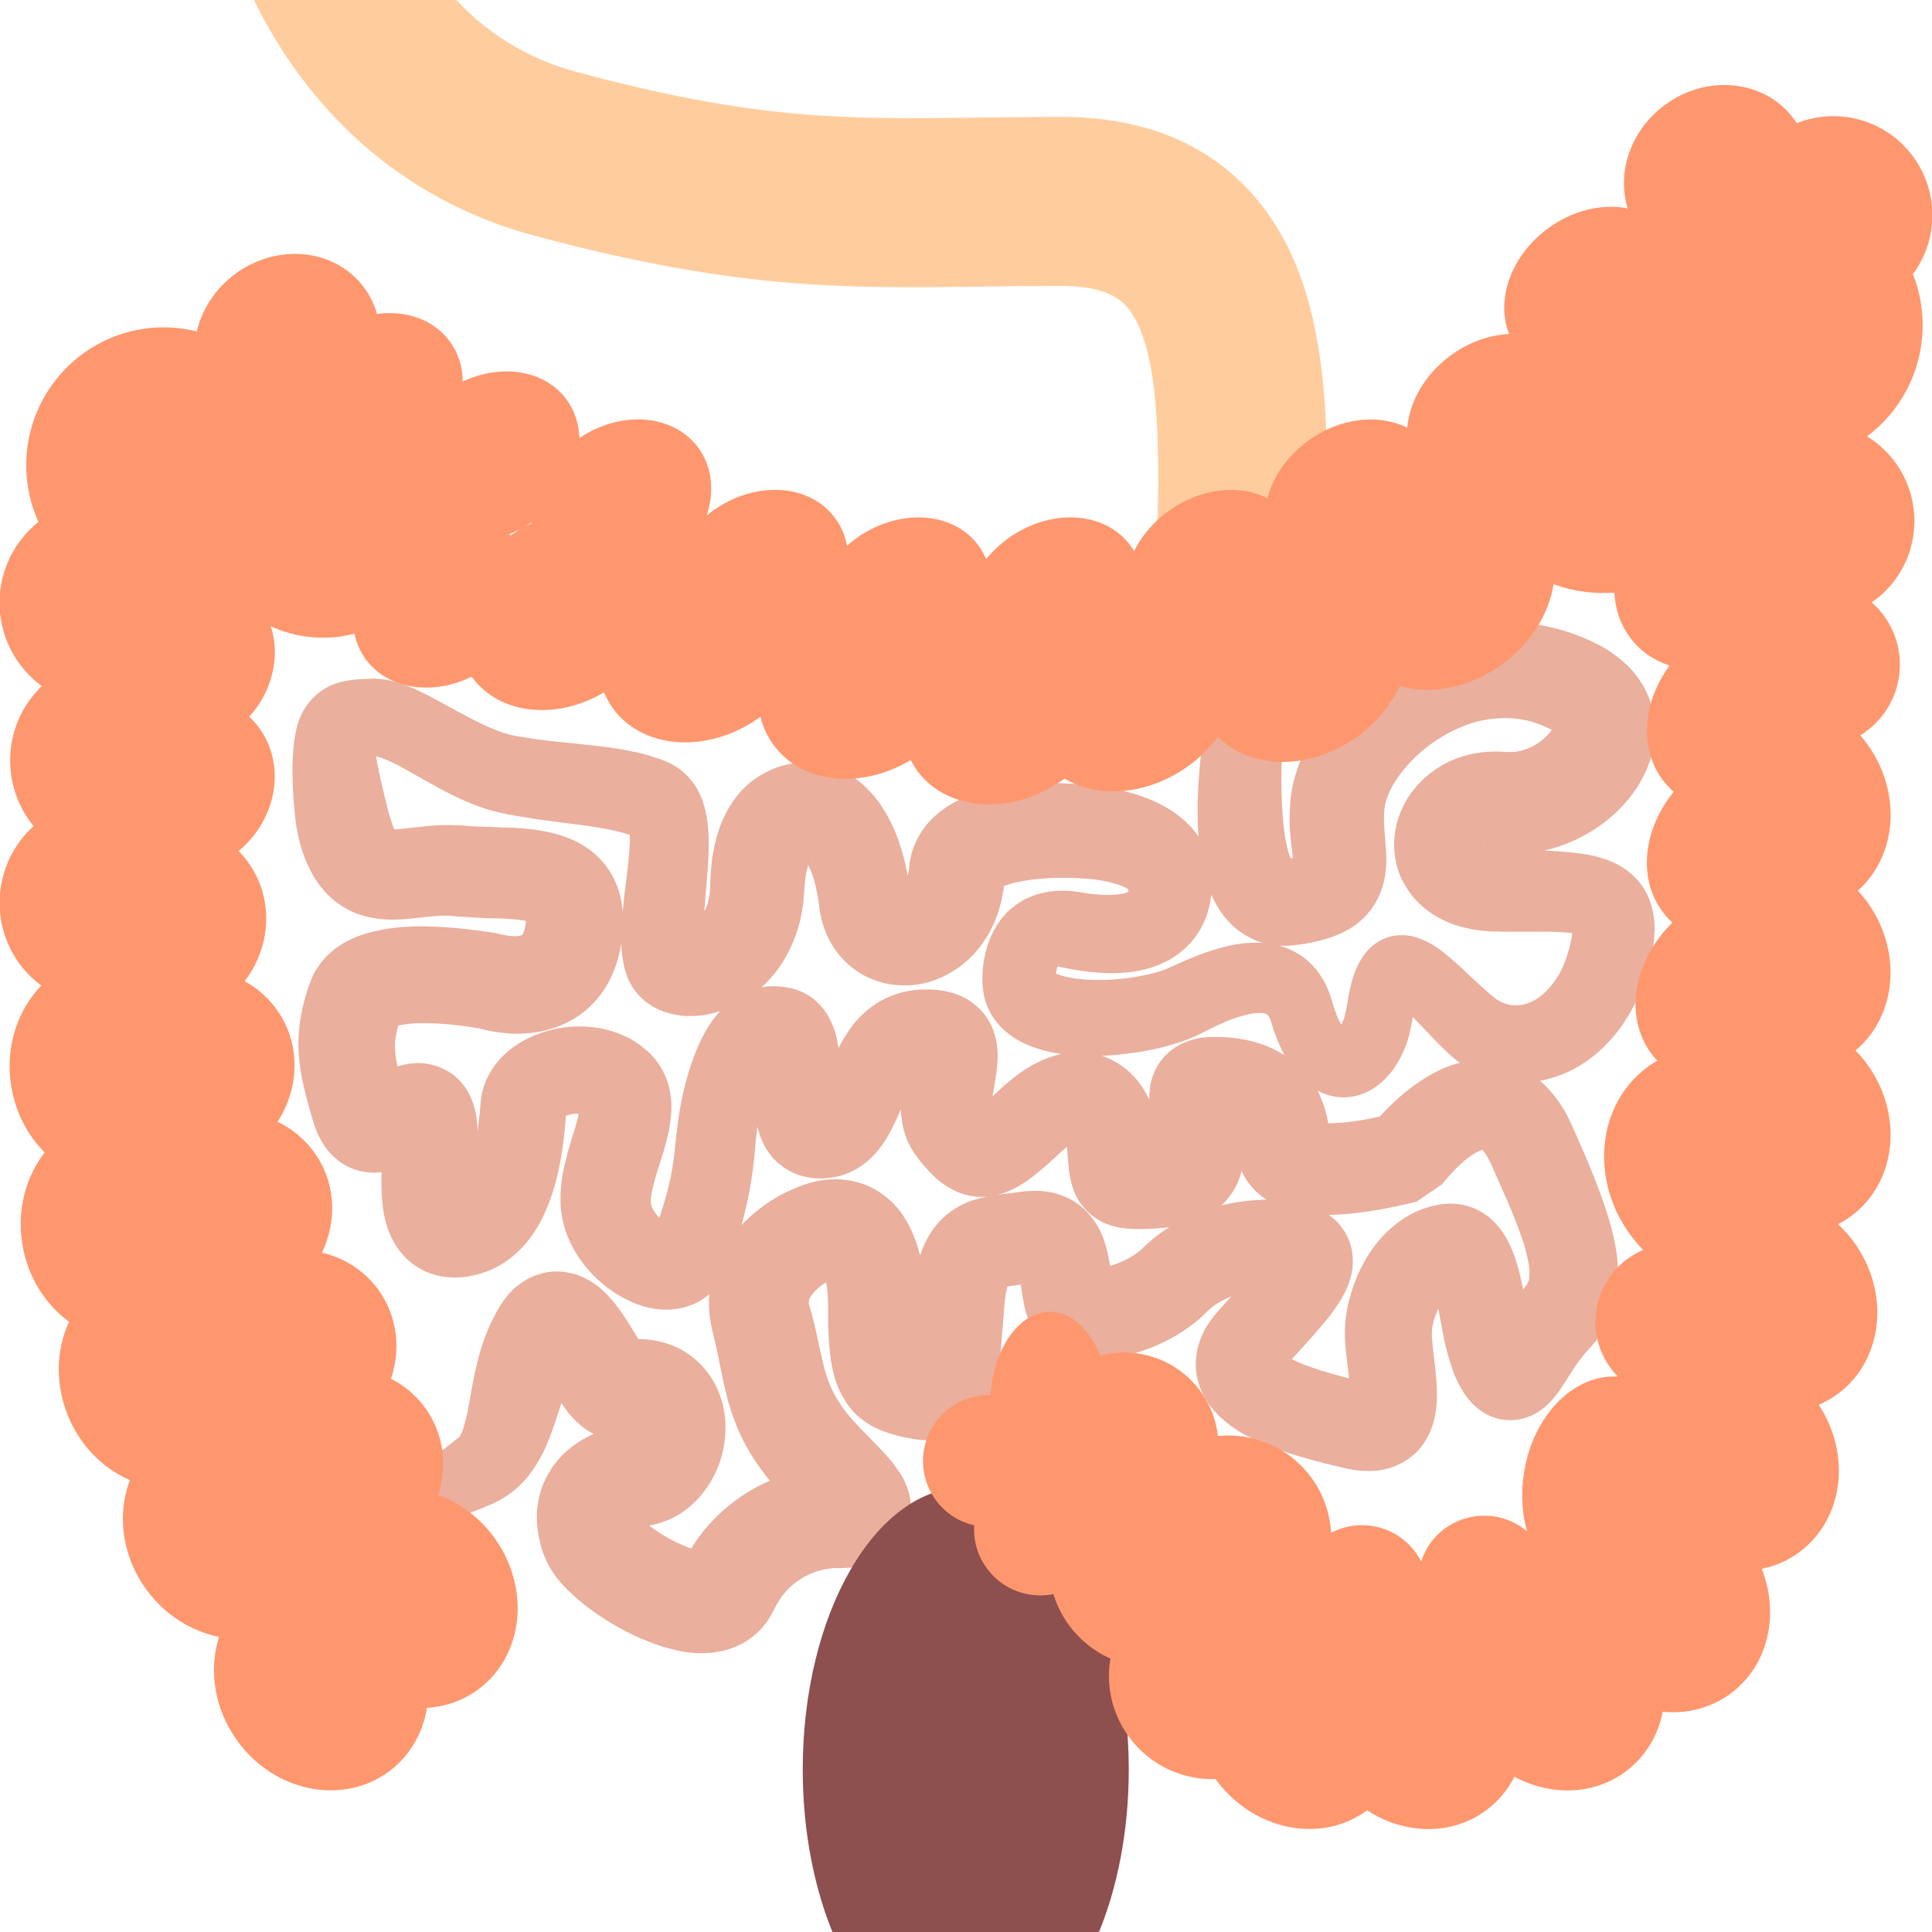 <?xml version="1.0" encoding="utf-8"?>
<!-- Generator: Adobe Illustrator 21.0.0, SVG Export Plug-In . SVG Version: 6.00 Build 0)  -->
<svg version="1.1" id="Ebene_1" xmlns="http://www.w3.org/2000/svg" xmlns:xlink="http://www.w3.org/1999/xlink" x="0px" y="0px"
	 viewBox="0 0 800 800" style="enable-background:new 0 0 800 800;" xml:space="preserve">
<style type="text/css">
	.st0{fill:none;stroke:#8E1919;stroke-width:60;stroke-miterlimit:10;}
	.st1{fill:#A46946;}
	.st2{fill:#C92828;}
	.st3{fill:#8E1919;}
	.st4{fill:#DD0000;}
	.st5{fill:#FF976E;}
	.st6{fill:#8E4F4F;}
	.st7{clip-path:url(#SVGID_2_);fill:#F4F4F4;stroke:#7EA1B4;stroke-miterlimit:10;}
	.st8{clip-path:url(#SVGID_2_);}
	.st9{fill:#F4F4F4;stroke:#7EA1B4;stroke-miterlimit:10;}
	.st10{fill:#E8EAE9;}
	.st11{fill:#CCD2DB;}
	.st12{fill:none;stroke:#FFCD9D;stroke-width:70;}
	.st13{fill:#FF976E;stroke:#FF976E;stroke-width:60;}
	.st14{fill:none;stroke:#FFCD9D;stroke-width:4;stroke-miterlimit:10;}
	.st15{fill:#FFCD9D;}
	.st16{fill:#EAAF9D;}
	.st17{fill:none;stroke:#A46946;stroke-width:10;stroke-linecap:round;stroke-miterlimit:10;}
	.st18{fill:none;stroke:#C92828;stroke-width:8;stroke-miterlimit:10;}
	.st19{fill:#FFFFFF;}
	.st20{fill:#FF8673;}
	.st21{fill:#CAFF76;}
</style>
<g>
	<path class="st15" d="M546.4,304.1l-70-0.4c0.1-18.9,0.9-37.7,1.7-55.9c2.1-48.8,4.5-104-12.2-121.5c-1.9-1.9-7.5-7.9-26.5-7.9
		c-12,0-23,0.1-33.7,0.3c-56.6,0.7-101.4,1.3-185.1-21.3C177,85.6,140.9,58.7,116.1,19.6C94.4-14.7,82.5-56.4,81.6-101
		c-0.9-45.3,10.1-90.5,31.1-127.1c24-42,59.6-71.4,102.7-84.9c66.2-20.7,112.7-20.7,237.1-20.7v70c-127,0-162.4,0.7-216.2,17.5
		c-43.3,13.5-86.3,63.3-84.7,143.8c0.6,31.4,9,61.4,23.7,84.6c15.4,24.4,36.8,40.4,63.5,47.6c74.3,20,110.8,19.6,166,18.9
		c10.9-0.1,22.1-0.3,34.5-0.3c32.4,0,58.3,9.9,77,29.5c37.4,39.1,34.6,104.1,31.6,173C547.3,268.4,546.5,286.5,546.4,304.1z"/>
</g>
<g>
	<path class="st16" d="M531.8,297.2l-0.3,3.9l-0.3,4.1c-0.2,2.7-0.3,5.5-0.4,8.2c-0.2,5.5-0.3,10.9-0.1,16.3
		c0.2,5.3,0.5,10.5,1.2,15.3c0.3,2.4,0.8,4.7,1.3,6.7s1.2,3.8,1.8,5s1.2,1.7,0.8,1.2c-0.2-0.2-0.7-0.7-1.4-1.1
		c-0.7-0.4-1.6-0.6-2.1-0.7c-0.3,0-0.5-0.1-0.6-0.1s-0.1,0-0.1,0l0,0c0,0,0,0,0.1,0l0.4-0.1c1.1-0.2,2.2-0.4,3.2-0.7
		c1.9-0.5,3.5-1.1,3.8-1.3c0.1-0.1-0.1-0.1-0.7,0.5c-0.6,0.5-1.5,1.6-2,2.6c-0.5,1.1-0.6,1.8-0.7,1.9c0,0.1,0-0.4-0.1-1.3
		c-0.1-1.7-0.5-4.6-0.9-7.8s-0.7-6.9-0.7-10.7c0-1.9,0.1-3.9,0.2-5.9l0.1-1.5c0.1-0.5,0.1-1,0.2-1.6c0.1-1.2,0.3-2.3,0.5-3.4
		c0.8-4.5,2.2-8.5,3.7-12.3c3.1-7.5,7.2-13.9,11.8-19.7s9.8-10.9,15.4-15.5c5.6-4.6,11.7-8.6,18.3-11.8c6.6-3.3,13.6-5.9,21.1-7.6
		c7.4-1.7,15.2-2.4,22.9-2c7.8,0.4,15.5,1.9,22.8,4.5c3.6,1.2,7.2,2.8,10.5,4.5l0.6,0.3l0.8,0.4c0.5,0.3,1,0.5,1.5,0.9
		c1,0.6,2.1,1.2,3.1,2c2.1,1.4,4.2,3.1,6.3,5.1s4,4.4,5.8,7.1c1.7,2.7,3.2,5.8,4.1,9c1,3.2,1.5,6.6,1.6,9.8s-0.3,6.3-0.9,9.2
		c-1.2,5.7-3.5,10.5-6,14.6c-2.6,4.1-5.5,7.6-8.6,10.6c-6.3,6.1-13.5,10.6-21.5,13.7c-8,3.1-17,4.7-26.3,3.8l-1.6-0.2L620,353
		c-0.3,0-0.5-0.1-0.8-0.1c-0.5,0-0.9,0-1.2,0c-0.7,0-1.2,0.2-1.5,0.3s-0.5,0.2-0.6,0.2s0-0.2,0-0.8c0-0.3,0-0.6-0.1-1.1
		c-0.1-0.4-0.3-0.9-0.5-1.3c-0.5-0.8-1-1.1-0.9-0.9c0.1,0.2,0.8,0.7,2,1c0.6,0.2,1.3,0.4,2.1,0.5c0.4,0.1,0.8,0.1,1.3,0.2l0.7,0.1
		h0.3h0.5c5.5,0.4,11.1,0.7,17,1c3,0.2,6,0.3,9.3,0.6s6.7,0.6,10.8,1.4c2,0.4,4.2,1,6.7,1.8c2.4,0.9,5.2,2.1,8,4.1s5.7,4.8,7.7,8.1
		s3.1,6.7,3.7,9.7c0.6,3,0.7,5.6,0.6,8c-0.1,2.4-0.3,4.5-0.6,6.4c-0.6,3.9-1.5,7.3-2.5,10.6c-1.1,3.4-2.3,6.9-3.8,10.2
		c-1.5,3.4-3.3,6.7-5.4,9.9c-4.2,6.4-9.6,12.3-16.4,16.9c-3.4,2.3-7.1,4.3-11.2,5.7c-4,1.4-8.3,2.4-12.7,2.7s-8.9-0.1-13.2-1.2
		c-4.3-1.1-8.5-2.9-12.1-5.1c-0.9-0.5-1.8-1.2-2.7-1.8s-1.7-1.3-2.5-2c-0.4-0.3-0.9-0.7-1.2-1l-0.9-0.8l-1.8-1.7
		c-2.4-2.3-4.5-4.5-6.6-6.7s-4-4.3-5.9-6.2s-3.7-3.7-5.1-4.9c-0.7-0.6-1.3-1-1.4-1c0,0,0.1,0,0.5,0.1s1.2,0.2,2.3,0.1
		c1.1-0.1,2.4-0.5,3.3-1c1-0.5,1.5-1.1,1.8-1.4c0.3-0.3,0.3-0.5,0.3-0.4l-0.1,0.1l-0.2,0.3c-0.5,1.1-1.2,3.3-1.7,5.6
		c-0.1,0.6-0.2,1.2-0.3,1.8l-0.3,1.9c-0.3,1.9-0.7,3.8-1.2,5.7c-1,3.8-2.5,7.6-4.7,11.3c-1.1,1.9-2.4,3.8-4.1,5.6
		c-1.6,1.8-3.6,3.7-6.2,5.3c-2.5,1.6-5.7,2.9-9.3,3.4s-7.4,0-10.5-1.2c-3.2-1.2-5.7-2.8-7.8-4.5s-3.6-3.5-5-5.3
		c-2.7-3.5-4.5-6.9-6-10.3c-0.7-1.7-1.4-3.3-2-5c-0.3-0.8-0.6-1.6-0.8-2.4l-0.7-2.2c-0.5-1.6-1.1-2.6-1.5-3s-0.5-0.4-1.1-0.6
		c-0.6-0.2-1.8-0.3-3.5-0.2s-3.7,0.5-5.8,1.1c-4.3,1.2-9,3.2-13.8,5.6l-3.9,2c-1.8,0.9-3.6,1.6-5.3,2.3c-3.4,1.3-6.7,2.2-9.9,3.1
		c-6.5,1.6-12.9,2.6-19.5,3.2c-6.6,0.6-13.2,0.7-20.3-0.1c-3.6-0.4-7.2-1-11.2-2.2c-3.9-1.2-8.2-2.8-12.7-6.2
		c-2.2-1.7-4.5-3.9-6.5-6.8c-1.9-2.8-3.4-6.2-4-9.6c-0.2-0.9-0.3-1.7-0.4-2.5c-0.1-0.4-0.1-0.8-0.1-1.1l-0.1-1c0-0.2,0,0,0-0.4v-0.5
		v-0.9c0-0.6,0-1.1,0-1.7c0.1-2.2,0.3-4.3,0.7-6.5c0.8-4.3,2.1-9,5.1-13.9c1.5-2.4,3.4-4.8,5.8-6.9c2.4-2.1,5.2-3.9,8.1-5.1
		c2.9-1.2,5.8-1.9,8.6-2.3c2.7-0.3,5.3-0.3,7.7-0.2c1.2,0.1,2.3,0.2,3.4,0.4l2.5,0.4c1.2,0.2,2.4,0.4,3.6,0.5
		c4.7,0.5,9.2,0.5,12.3-0.1c0.8-0.2,1.4-0.3,1.9-0.5s0.9-0.4,1.1-0.5c0.2-0.1,0.2-0.2,0.1-0.2c-0.1,0-0.2,0.1-0.3,0.2
		c-0.3,0.3-0.2,0.3-0.2-0.5c0-0.4,0-1,0-1.6c0-0.1,0,0.1,0,0.2c0,0.1,0,0.3,0.1,0.4c0.1,0.3,0.2,0.6,0.3,0.8s0,0.1-0.1,0
		c-0.4-0.3-1.4-0.9-2.9-1.5c-3-1.2-7.4-2.3-11.9-2.8c-1.1-0.1-2.3-0.3-3.4-0.3l-1.7-0.1l-2.2-0.1c-2.3-0.1-4.9-0.1-7.4-0.1
		c-5,0.1-10,0.5-14.5,1.3c-2.2,0.4-4.2,0.9-5.9,1.4s-3,1.2-3.4,1.5c-0.2,0.2-0.2,0.2,0,0s0.7-0.7,1-1.4c0.4-0.7,0.6-1.6,0.7-2.2
		c0-0.1,0-0.1,0-0.2c0,0,0-0.1,0,0v0.4l-0.1,1.6c-0.1,1.1-0.2,2.1-0.4,3.2c-0.7,4.3-1.9,8.8-3.8,13.2c-2,4.4-4.7,8.8-8.2,12.6
		c-3.6,3.9-8,7.2-13.1,9.6c-5.1,2.4-11,3.8-17.3,3.5c-6.2-0.2-13-2.2-18.6-6.2c-5.7-3.9-9.9-9.6-12.2-15.1c-1.2-2.8-2-5.5-2.5-8.2
		c-0.6-3.3-0.5-3.7-0.7-5c-0.4-2.4-0.8-4.7-1.3-6.8s-1.1-4.1-1.8-5.8c-0.7-1.7-1.4-3.1-2-4.1c-0.3-0.5-0.6-0.8-0.8-1.1
		c-0.2-0.3-0.3-0.3-0.3-0.4c0,0,0.2,0.1,0.5,0.2c0.2,0.1,0.5,0.2,0.8,0.2c0.2,0,0.4,0.1,0.8,0.1c0.2,0,0.3,0,0.6,0h0.5
		c0.3,0,0.2,0,1.3,0l-4.6-0.3l0.6,0.1h0.3h0.3h0.3c0.2,0,0.3,0,0.4,0c0.2,0,0.3,0,0.4-0.1c0.2,0,0.5-0.1,0.7-0.2
		c0.2-0.1,0.4-0.2,0.5-0.4c0.1-0.1,0.1-0.1,0.1-0.1c-0.1,0.1-0.5,0.7-1,1.7s-0.9,2.5-1.3,4.2s-0.6,3.6-0.8,5.7l-0.3,4.1
		c-0.1,1.8-0.3,3.7-0.6,5.5c-1.1,7.4-3.7,15.2-8.2,22.4c-4.5,7.1-10.9,13.4-18.9,17.4c-4,2-8.3,3.6-13.1,4.4c-2.4,0.4-5,0.6-7.8,0.5
		s-5.8-0.6-9.2-1.7c-3.3-1.2-7.2-3.2-10.6-6.9c-1.7-1.8-3.2-4.1-4.3-6.5c-0.3-0.6-0.5-1.2-0.7-1.8l-0.3-1c-0.2-0.7-0.4-1.3-0.6-1.9
		c-0.6-2.5-0.9-4.7-1.1-6.7s-0.3-3.9-0.3-5.6c0-3.5,0.2-6.7,0.5-9.7s0.6-5.9,0.9-8.7c0.7-5.6,1.4-10.8,1.8-15.6
		c0.2-2.4,0.4-4.6,0.4-6.6c0-1.9-0.2-3.6-0.3-4.2c0-0.2-0.1-0.2,0.3,0.4c0.2,0.3,0.5,0.7,0.9,1.1c0.4,0.5,1,0.9,1.6,1.3l0.5,0.3
		l0.2,0.1l0.1,0.1l0,0l-0.4-0.2c-0.3-0.2-0.7-0.3-1-0.5c-0.8-0.3-1.6-0.6-2.5-0.9c-3.7-1.2-8.5-2.2-13.4-3c-5-0.8-10.3-1.4-15.7-2.1
		c-5.5-0.7-11.1-1.5-16.9-2.5c-1.5-0.3-2.9-0.5-4.4-0.8l-2.3-0.5c-0.9-0.2-1.8-0.4-2.6-0.6c-3.4-0.9-6.6-2-9.6-3.2
		c-6-2.4-11.3-5.2-16.3-8c-5-2.7-9.7-5.5-14-7.8c-2.1-1.1-4.2-2.1-6-2.8c-0.9-0.3-1.7-0.6-2.3-0.8c-0.6-0.2-1-0.2-1.1-0.2l0,0
		c0.1,0,0.1,0,0.2,0l-2,0.1c-1.3,0.1-2.4,0.2-3,0.3s-0.7,0.3,0.2,0c0.4-0.1,1-0.4,1.6-0.9c0.6-0.4,1.2-1,1.7-1.5
		c0.9-1.1,1-1.6,1.1-1.6s0.1,0.5,0.1,1.2c0.1,1.4,0.4,3.5,0.8,5.7c0.8,4.4,2,9.3,3.2,14.3c0.6,2.6,1.2,4.7,1.7,6.7
		c0.6,2,1.2,3.7,1.7,5.1c0.5,1.3,1.1,2.1,1.1,2.1s-0.2-0.2-0.5-0.5s-0.8-0.5-1.1-0.7c-0.7-0.3-0.4-0.1,0.9-0.1s3.5-0.2,6-0.5
		c5.1-0.6,11.7-1.5,19.1-1.2c0.9,0,1.8,0.1,2.8,0.1l2.1,0.2c1.1,0.1,2.3,0.2,3.5,0.2c2.4,0.1,5,0.2,7.7,0.3s5.6,0.2,8.7,0.3
		c3.1,0.2,6.3,0.4,9.9,1s7.6,1.4,12.2,3.2c2.3,0.9,4.7,2.1,7.2,3.7c2.5,1.6,4.9,3.7,7.1,6.2s3.9,5.4,5.2,8.2
		c1.3,2.9,2.1,5.7,2.5,8.3c0.9,5.3,0.8,9.7,0.4,13.7c-0.4,3.8-1.1,7.8-2.5,12.1c-1.4,4.2-3.5,8.7-6.7,12.9s-7.5,8-12.2,10.5
		c-4.7,2.6-9.6,4.1-14.1,4.8s-8.8,0.8-12.8,0.4c-2-0.2-4-0.4-5.9-0.8c-1-0.2-2-0.4-3-0.6L199,426l-0.8-0.2l-1.2-0.4l2.4,0.6
		l-1.4-0.2l-1.6-0.3l-3.3-0.5c-2.2-0.3-4.5-0.6-6.7-0.8c-4.4-0.4-8.8-0.6-12.8-0.5c-2,0-3.9,0.2-5.6,0.4s-3.2,0.5-4.2,0.8
		c-1,0.2-1.3,0.6-0.5,0c0.4-0.3,1.1-0.9,1.8-1.9c0.3-0.5,0.6-1.1,0.9-1.7l0.1-0.2c0-0.1,0,0.1,0,0.1l-0.1,0.3l-0.2,0.6
		c-0.7,1.7-1.1,3.3-1.5,4.9c-0.3,1.5-0.6,3-0.7,4.4s-0.1,2.9,0.1,4.5c0,0.8,0.2,1.7,0.3,2.5c0.2,0.9,0.3,1.8,0.5,2.8
		c0.8,3.9,2,8.4,3.4,13l0.2,0.6l0,0c0-0.1,0-0.1-0.1-0.2c-0.1-0.2-0.3-0.6-0.7-1.2c-0.4-0.6-1.2-1.5-2.5-2.5s-3.2-2-5.2-2.6
		c-2-0.5-3.9-0.5-5.1-0.4c-1.3,0.1-2,0.4-2.4,0.5c-0.4,0.2-0.5,0.2-0.5,0.2c0.1,0,0.7-0.4,1.6-0.9s2-1.3,3.5-2.2s3.3-1.9,5.9-3.1
		c1.3-0.6,2.9-1.1,5-1.6c2-0.4,4.5-0.8,7.5-0.5c2.9,0.2,6.2,1.1,8.9,2.5c0.7,0.3,1.3,0.7,2,1.1l0.9,0.6c0.3,0.2,0.5,0.3,1,0.7
		c0.8,0.6,1.6,1.4,2.3,2.1c0.6,0.7,1.3,1.4,1.8,2.1c2.1,2.8,3,5.1,3.7,6.9c0.4,1,0.6,1.8,0.8,2.6l0.3,1.1c0.1,0.4,0.2,0.7,0.2,1
		c0.5,2.6,0.6,4.7,0.7,6.5s0,3.4,0,4.9c-0.1,3-0.3,5.7-0.4,8.2c-0.2,2.5-0.3,4.9-0.4,7.1c-0.1,2.2-0.1,4.2,0,5.9s0.3,3.1,0.4,3.5
		c0,0.2,0.1,0.2-0.2-0.3c-0.2-0.4-0.8-1.3-1.8-2.2s-2.5-1.7-3.6-2.1c-1.2-0.4-1.9-0.4-2.2-0.4c-0.1,0-0.2,0-0.1,0s0.1,0,0.1,0
		c0.1,0,0,0,0.1,0c0,0,0.1,0,0.5-0.4c0.8-0.7,2.4-3,3.6-6.2c1.3-3.1,2.3-7,3.1-11.1c0.8-4.1,1.3-8.5,1.8-13.1l0.3-3.5l0.1-1.3
		c0.1-0.8,0.2-1.7,0.3-2.5c0.3-1.7,0.8-3.3,1.3-4.9c1.1-3.1,2.7-5.8,4.4-8.1c1.7-2.3,3.6-4.2,5.5-5.8c3.8-3.2,7.7-5.2,11.6-6.8
		c3.9-1.5,7.8-2.5,11.8-3s8-0.5,12.2,0c4.1,0.5,8.4,1.7,12.5,3.6c2.1,0.9,4.1,2.1,6.1,3.5c0.5,0.3,1,0.7,1.4,1.1l0.4,0.3l0.4,0.4
		c0.3,0.2,0.6,0.5,0.9,0.7c1.2,1,2.3,2.2,3.4,3.5c2.1,2.6,3.8,5.6,4.9,8.6s1.6,5.9,1.8,8.4c0.2,2.6,0.1,4.8-0.1,6.9
		c-0.2,2.1-0.5,3.9-0.8,5.6c-0.7,3.4-1.5,6.3-2.3,9c-1.6,5.3-3.2,9.8-4.1,13.6c-0.5,1.9-0.8,3.6-1,4.9c-0.2,1.3-0.1,2.3-0.1,2.7
		s0.2,1.1,0.6,2s1.1,1.9,1.8,2.8c0.8,1,1.7,1.9,2.7,2.6c1,0.8,1.9,1.3,2.6,1.7c0.3,0.2,0.6,0.2,0.6,0.3c0,0-0.1,0-0.6,0
		s-1.4,0.1-2.5,0.6s-2.4,1.3-3.1,2.2c-0.8,0.9-1.2,1.6-1.3,2c0,0.1-0.1,0.1-0.1,0.2l0.3-0.8l0.6-1.8l2.3-6.9
		c1.5-4.5,2.7-8.7,3.7-12.9s1.7-8.6,2.2-13.2c0.1-1.2,0.3-2.3,0.4-3.5l0.4-3.8c0.3-2.8,0.7-5.6,1.1-8.4c0.9-5.6,2.1-11.1,3.8-16.8
		c1.7-5.7,3.8-11.5,7.3-17.7c1.8-3.1,4.1-6.4,7.4-9.7c1.7-1.6,3.7-3.3,6.2-4.7c2.4-1.4,5.4-2.7,8.5-3.4s6.4-0.8,9.4-0.4
		c0.7,0.1,1.5,0.2,2.2,0.3l0.5,0.1c0.2,0,0.4,0.1,0.6,0.1l1.3,0.3c0.9,0.2,1.8,0.6,2.7,0.9c0.9,0.4,1.8,0.8,2.7,1.3
		c1.8,1,3.5,2.3,4.9,3.7s2.7,2.9,3.6,4.4c1.9,3,2.9,5.7,3.6,8c0.7,2.4,1,4.4,1.3,6.3c0.2,1.9,0.4,3.6,0.4,5.2c0.1,3.2,0.1,6,0.1,8.5
		c0,2.6,0,4.9,0,6.9c0.1,2,0.3,3.7,0.4,4.3c0.1,0.3,0.1,0.3-0.1-0.2s-0.8-1.5-2-2.6s-2.8-1.8-3.7-2c-0.5-0.1-0.9-0.2-1.1-0.2
		s-0.3,0-0.5,0c-0.4,0-1,0.1-1.6,0.3s-1.1,0.5-1.3,0.7c-0.5,0.4,0,0,0.7-1.2c0.6-1.1,1.5-2.9,2.3-4.9l2.8-6.8c1-2.5,2.2-5.2,3.7-8.2
		c1.5-2.9,3.3-6,5.8-9.3c2.5-3.2,5.9-6.5,10.1-9.2c4.2-2.6,9.2-4.4,13.8-5.1c2.3-0.4,4.7-0.5,6.5-0.5c2,0,4.1,0.1,6.7,0.5
		c0.6,0.1,1.3,0.2,2,0.4c0.7,0.1,1.4,0.4,2.1,0.5c1.5,0.5,3.1,1,4.8,1.9c3.4,1.7,7.3,4.9,9.8,8.8c1.2,1.9,2.2,3.9,2.7,5.8
		c0.6,1.8,1,3.5,1.2,5.1c0.4,3,0.4,5.4,0.2,7.5c-0.3,4.1-0.9,7-1.3,9.6c-0.5,2.5-0.8,4.6-1,6.3c-0.2,1.6-0.1,2.7-0.1,2.8
		c0,0,0-0.1-0.2-0.6c-0.1-0.4-0.4-1-0.8-1.4c0.6,0.7,1.3,1.5,1.8,2.1c0.6,0.6,1,1.1,1.3,1.4c0.3,0.3,0.4,0.2-0.2-0.1
		c-0.2-0.1-0.4-0.2-0.6-0.3c-0.3-0.2-0.5-0.2-0.9-0.4c-0.7-0.3-1.6-0.4-2.5-0.5s-1.8-0.1-2.5,0.1c-0.4,0.1-0.6,0.1-0.9,0.2
		c-0.3,0.1-0.4,0.1-0.6,0.2c-0.7,0.2-0.6,0.3-0.3,0.1s0.9-0.6,1.5-1.1s1.4-1.1,2.2-1.8c1.6-1.4,3.3-2.9,5-4.6l1.3-1.2
		c0.6-0.5,1.1-1.1,1.8-1.6c1.2-1.1,2.5-2.1,3.8-3.2c2.7-2.1,5.7-4.2,9.3-6s7.9-3.6,13.4-4.3c2.7-0.3,5.8-0.4,8.9,0.1
		c3.1,0.5,6.3,1.5,9.2,3s5.4,3.3,7.5,5.3s3.8,4.1,5.1,6.2c2.7,4.2,4.3,8.3,5.4,12.2c0.5,2,0.9,3.9,1.2,5.8c0.1,1,0.3,1.9,0.4,2.9
		l0.2,2.3c0.2,2.6,0.4,5.3,0.6,6.7c0,0.2,0,0.4,0.1,0.4v0.2l0,0c0,0.1,0-0.2-0.2-0.7c-0.2-0.6-0.6-1.7-1.5-3c-0.2-0.4-0.5-0.7-0.8-1
		c-0.3-0.4-0.6-0.7-1-1.1c-0.7-0.7-1.5-1.3-2.2-1.7c-0.8-0.5-1.3-0.8-2-1.1c-0.5-0.2-1.1-0.4-1.3-0.5c-0.8-0.2-0.9-0.2-1.1-0.2
		c-0.1,0,0.5,0,1.3,0s1.8-0.1,2.9-0.1l1.7-0.1l1.5-0.1c1.8-0.2,3.5-0.4,4.2-0.6c0.3-0.1,0.4-0.2,0.1,0c-0.3,0.2-1.1,0.6-2,1.5
		s-1.7,2.2-2,3s-0.4,1.2-0.4,1.1c0-0.1,0-0.5,0-1.2s0-1.5-0.1-2.5c-0.1-1.7-0.4-3.5-0.8-5.8l-0.7-3.8c-0.2-1.5-0.5-3.1-0.7-5.4
		c0-0.6-0.1-1.2-0.1-1.8v-1.1v-0.5v-0.6l0.1-1.2c0-0.4,0.1-0.9,0.1-1.4l0.1-0.7l0.1-0.8c0.1-0.6,0.2-1.1,0.3-1.6
		c0.6-2.4,1.7-5.2,3.5-7.9c1.9-2.8,4.4-5.1,6.9-6.6c0.6-0.4,1.2-0.7,1.8-1s1.1-0.5,1.7-0.8c1.2-0.5,2.1-0.8,3.1-1.1
		c0.5-0.2,0.9-0.3,1.4-0.4l1.3-0.3c0.8-0.2,1.5-0.2,2.3-0.3c1.4-0.2,2.7-0.2,3.8-0.2h0.8h0.6h1.3c3.5,0.1,7,0.4,10.8,1.2
		c3.7,0.8,7.7,1.9,11.6,3.9c4,1.9,8,4.6,11.5,8.2c3.5,3.5,6.3,7.9,8.1,12.2c1.8,4.4,2.8,8.7,3.2,12.7c0.1,1,0.2,2,0.2,3l0.1,2.8
		c0-0.7-0.1-2.1-0.8-3.6c-0.6-1.5-1.8-3-2.7-3.8s-1.6-1.1-1.8-1.3c-0.5-0.2,0.4,0.1,1.6,0.3c1.3,0.1,3,0.2,4.8,0.1
		c3.7-0.1,8-0.6,12.3-1.3c2.2-0.4,4.4-0.8,6.5-1.3c1.1-0.2,2.2-0.5,3.3-0.7l1.6-0.4l1.4-0.4l0,0l-10.2,7l0.7-0.9l0.5-0.7l1-1.2
		c0.7-0.8,1.4-1.6,2-2.3c1.4-1.5,2.8-3,4.3-4.5c2.9-2.9,6.1-5.7,9.7-8.4c3.6-2.7,7.6-5.2,12.4-7.4c2.4-1.1,5.1-2,8.1-2.7
		s6.3-1.1,9.7-1.1c3.5,0.1,7.2,0.6,10.6,1.8c3.5,1.2,6.6,2.8,9.3,4.8c2.7,1.9,5,4,6.9,6.2c1.9,2.1,3.5,4.3,4.8,6.4
		c1.4,2.1,2.5,4.2,3.5,6.3l0.7,1.5l0.6,1.4l1.1,2.4c1.4,3.2,2.8,6.4,4.2,9.6c2.7,6.5,5.4,13.1,7.8,20.3c1.2,3.6,2.4,7.3,3.3,11.3
		c1,4,1.8,8.3,2.1,13.2c0.2,2.4,0.2,5,0,7.7s-0.7,5.5-1.4,8.3c-1.5,5.7-4.4,11.2-7.9,15.5c-0.8,1.1-1.7,2.1-2.6,3l-0.7,0.8l-0.6,0.6
		c-0.8,0.9-1.5,1.8-2.3,2.9c-1.6,2.1-3.2,4.5-5,7.4c-0.9,1.4-1.9,3-3.1,4.8c-0.6,0.9-1.3,1.9-2.2,3s-2,2.4-3.8,4.1
		c-0.9,0.8-2,1.7-3.6,2.7s-3.7,2-6.5,2.7s-6.3,0.8-9.3,0.1c-3.1-0.7-5.5-1.9-7.2-3.1c-1.8-1.2-3-2.3-4-3.3l-0.7-0.7l-0.6-0.7
		c-0.4-0.5-0.7-0.9-1-1.3c-1.2-1.6-2-3-2.7-4.2c-0.6-1.1-1.3-2.5-1.9-3.8c-0.6-1.2-1-2.4-1.4-3.6c-0.8-2.3-1.4-4.4-2-6.4
		c-1.1-4-1.8-7.7-2.4-11.1c-0.7-3.4-1.2-6.7-1.9-9.6c-0.6-2.9-1.3-5.6-1.9-7.4c-0.2-0.4-0.3-0.8-0.4-1.1c-0.1-0.3-0.2-0.4-0.2-0.4
		s0.1,0.2,0.4,0.5c0.3,0.3,0.8,0.9,1.8,1.5c0.9,0.6,2.2,1.2,3.4,1.5c1.3,0.3,2.4,0.3,3.2,0.3h0.3c0.1,0,0,0,0,0l0,0c0,0,0,0-0.1,0
		c0,0,0,0-0.1,0h-0.1c-0.3,0.1-1.1,0.5-2.1,1.6c-1,1-2.1,2.4-3,4.2c-1,1.7-1.8,3.7-2.4,5.7c-0.6,2-1,4-1,5.7c0,0.4,0,0.8,0,1.2
		c0,0.5,0,1,0.1,1.6c0.1,1.2,0.3,2.7,0.4,4.3c0.4,3.1,0.9,6.7,1.2,10.6c0.2,2,0.3,4.1,0.4,6.4c0,2.3,0,4.9-0.4,7.8
		c-0.4,3-1.1,6.4-3.1,10.5c-1,2-2.4,4.2-4.2,6.2s-4.1,3.8-6.5,5.1s-4.8,2.2-7,2.7s-4.2,0.8-6,0.8c-3.6,0.1-6.6-0.3-9.2-0.8l-1.8-0.4
		l-1.3-0.3l-2.6-0.6l-5.2-1.3c-7-1.8-14.1-3.8-21.6-6.7c-3.7-1.5-7.6-3.2-11.7-5.5c-2-1.2-4.2-2.6-6.3-4.3c-2.2-1.8-4.5-3.9-6.8-6.8
		c-1.1-1.5-2.2-3.2-3.2-5.1c-1-2-1.8-4.2-2.3-6.5c-1.1-4.7-0.7-9.9,0.5-13.9c1.2-4.1,2.9-7.2,4.7-9.7c0.4-0.6,0.9-1.2,1.3-1.8
		c0.4-0.6,0.9-1.1,1.3-1.6l1.3-1.5l0.9-1c4.6-5.1,9.2-10,13.1-14.6c1.9-2.3,3.7-4.6,4.8-6.2c0.5-0.8,0.8-1.5,0.7-1.1
		c-0.1,0.2-0.3,0.6-0.4,1.8c-0.1,0.6-0.1,1.4,0,2.4s0.3,2.2,0.7,3.4s1.1,2.4,1.8,3.4s1.4,1.8,2.1,2.3c1.3,1.1,2.2,1.5,2.6,1.7
		c0.4,0.2,0.5,0.2,0.4,0.2c-0.4-0.1-0.9-0.2-1.3-0.3c-1.9-0.3-4.1-0.5-6.4-0.4c-4.6,0.1-9.5,1.1-13.8,2.8s-8,4-10.5,6.6l-1.2,1.2
		c-0.5,0.4-0.9,0.9-1.4,1.3c-0.9,0.8-1.9,1.6-2.9,2.4c-1.9,1.5-3.9,2.8-5.9,4.1c-4,2.4-8,4.4-12.2,6s-8.5,2.9-13.3,3.7
		c-2.4,0.4-4.9,0.7-7.7,0.8s-5.8,0-9.4-0.8c-1.8-0.4-3.8-0.9-6-1.9c-2.2-0.9-4.6-2.3-7-4.4c-2.4-2-4.7-4.9-6.2-8.1
		c-0.4-0.8-0.7-1.6-1-2.4c-0.1-0.4-0.3-0.8-0.4-1.2l-0.3-1c-0.2-0.7-0.3-1.3-0.5-2c-0.5-2.5-0.8-4.5-1.1-6.4
		c-0.3-1.8-0.5-3.4-0.7-4.7s-0.4-2.4-0.6-3c-0.2-0.6-0.3-0.8,0-0.3c0.2,0.3,0.4,0.7,0.9,1.3s1.2,1.2,2,1.7s1.6,0.9,2.3,1.1
		c0.7,0.2,1.2,0.3,1.5,0.3s0.4,0,0.4,0l-1,0.2c-2,0.3-3.9,0.6-5.6,0.8c-1.7,0.2-3.3,0.4-4.6,0.6c-1.2,0.2-2.2,0.4-2.5,0.5
		s0.1,0,0.8-0.4s1.3-1.1,1.5-1.4c0.2-0.3,0.1-0.1-0.1,0.4c-0.2,0.5-0.4,1.4-0.6,2.4c-0.2,1.1-0.4,2.2-0.6,3.5
		c-0.1,0.6-0.2,1.3-0.2,2l-0.2,2.3c-0.3,3.2-0.5,6.4-0.8,9.8c-0.3,3.4-0.5,6.8-0.9,10.7c-0.2,1.9-0.5,4-0.9,6.3s-0.9,4.8-2,8
		c-0.6,1.6-1.3,3.3-2.4,5.3c-1.1,2-2.6,4.1-4.7,6.3c-2.1,2.1-4.8,4.1-7.7,5.4c-2.9,1.3-5.7,2.1-8.2,2.4c-2.5,0.3-4.6,0.3-6.5,0.2
		c-0.9-0.1-1.8-0.2-2.6-0.3c-0.4-0.1-0.8-0.1-1.2-0.2l-0.9-0.2c-1.9-0.3-4-0.7-6.4-1.4c-2.5-0.7-5.4-1.6-9-3.4
		c-1.8-1-3.6-2.2-5.4-3.6c-1.8-1.5-3.5-3.2-4.8-5.1c-0.7-0.9-1.3-1.8-1.9-2.8c-0.5-0.9-1-1.8-1.5-2.7c-0.8-1.7-1.5-3.4-2-4.9
		c-1-3.1-1.5-5.7-1.9-8.1c-0.7-4.7-0.9-8.7-1.1-12.5c-0.1-1.9-0.1-3.8-0.1-5.6v-5c0-2.7-0.2-5.4-0.5-7.7c-0.2-1.1-0.4-2.2-0.6-3.2
		s-0.5-1.8-0.7-2.4c-0.2-0.6-0.5-1-0.5-1.1c-0.1-0.1,0,0.1,0.5,0.6s1.4,1.1,2.4,1.5s2,0.5,2.6,0.5s0.8-0.1,0.6,0
		c-0.6,0.2-1.4,0.5-2.2,0.9c-1.7,0.8-3.4,1.9-4.8,3c-1.4,1.2-2.7,2.4-3.4,3.4c-0.8,1.1-1.2,1.9-1.3,2.4c-0.1,0.5-0.1,0.8-0.1,1.4
		c0,0.2,0,0.3,0.1,0.5c0,0.1,0.1,0.2,0.1,0.3l0.4,1.3l0.8,2.8l0.7,2.8c1.8,7.4,3,14.1,4.4,19.3c0.7,2.6,1.5,4.9,2.4,7s1.9,4,3.1,6
		l1,1.5c0.3,0.5,0.6,1,1,1.5c0.7,1,1.4,1.9,2.3,3c1.7,2.1,3.7,4.2,5.8,6.4l7,7.2c1.3,1.3,2.6,2.8,4.1,4.5c0.8,0.9,1.6,1.8,2.4,3
		c0.9,1.2,1.8,2.4,3,4.4c0.6,1,1.2,2.2,1.8,3.7c0.6,1.6,1.3,3.6,1.7,6.5c0.1,0.8,0.2,1.5,0.2,2.4s0,1.8-0.1,2.8s-0.2,2-0.5,3.1
		c-0.2,1.1-0.6,2.2-0.9,3.2c-0.4,1.1-0.9,2.1-1.4,3.1s-1.1,1.9-1.8,2.8c-0.6,0.8-1.3,1.6-2,2.3c-0.6,0.6-1.3,1.2-1.9,1.8
		c-2.5,2-4.6,3.1-6.4,3.8c-1.6,0.7-3.1,1.1-4.3,1.4c-2.4,0.6-4.1,0.8-5.7,0.9c-1.6,0.1-2.9,0.2-4.1,0.2h-2.2c-1,0.1-2,0.1-2.9,0.3
		c-3.9,0.5-7.6,1.9-10.9,3.9c-3.4,2-6.4,4.8-8.6,7.9c-1.1,1.6-2.1,3.2-2.9,4.9l-0.3,0.6l-0.5,0.9c-0.3,0.6-0.6,1.2-1,1.8
		c-0.7,1.2-1.6,2.4-2.5,3.6c-1.9,2.3-4.2,4.4-6.7,6c-2.4,1.6-4.9,2.7-7.2,3.5c-2.3,0.8-4.5,1.2-6.4,1.5c-4,0.5-7.2,0.4-10.2,0.1
		c-2.9-0.3-5.5-0.8-7.9-1.5c-4.8-1.2-9-2.8-12.9-4.5c-7.9-3.5-14.8-7.6-21.7-12.8c-1.7-1.3-3.5-2.7-5.2-4.3s-3.5-3.2-5.4-5.3
		c-0.9-1-1.9-2.2-2.9-3.6c-1-1.4-2-2.9-3.1-5.1c-0.3-0.6-0.6-1.2-0.8-1.8l-0.5-1.1c-0.3-0.7-0.6-1.4-0.8-2.2
		c-0.3-0.7-0.5-1.5-0.7-2.3s-0.4-1.6-0.6-2.4c-0.7-3.3-1.1-6.8-1-10.6c0.2-3.8,0.9-7.8,2.4-11.6s3.6-7.4,6.1-10.4s5.4-5.4,8.2-7.3
		c5.7-3.8,11.3-5.7,16.5-6.9c1.3-0.3,2.5-0.5,3.8-0.7l1.8-0.3l0.8-0.1c-0.1,0-0.2,0-0.4,0.1c-1,0.2-2,0.6-2.6,1
		c-0.7,0.4-1,0.8-1.2,1s-0.1,0.2-0.1,0.1c0.1-0.2,0.3-0.8,0.4-1c0-0.1,0-0.1,0.1,0.2c0.1,0.2,0.2,0.7,0.7,1.4c0.4,0.7,1.1,1.5,2,2.1
		c0.8,0.6,1.7,1,2.2,1.1s0.7,0.1,0.5,0.1s-0.6,0-1.3,0.1c-0.2,0-0.3,0.1-0.5,0.1h-0.1c-0.6,0.1-1.6,0.3-2.4,0.4
		c-0.9,0.1-1.7,0.1-2.5,0.1c-0.8,0-1.7,0-2.5-0.1c-1.5-0.2-3.1-0.5-4.3-0.9c-0.6-0.2-1.4-0.4-1.9-0.6c-0.5-0.2-1.1-0.4-1.6-0.7
		c-0.6-0.3-0.9-0.5-1.4-0.7c-0.4-0.2-0.9-0.5-1.3-0.7c-0.7-0.4-1.4-0.9-2-1.4c-2.3-1.8-3.7-3.2-4.9-4.5c-1.2-1.3-2-2.4-2.8-3.5
		c-1.5-2.1-2.6-3.9-3.7-5.6c-1-1.7-1.9-3.2-2.8-4.7c-1.7-2.9-3.2-5.5-4.5-7.3c-0.6-0.9-1.1-1.5-1.2-1.6c0,0,0.1,0,0.5,0.3
		s1.2,0.9,2.8,1.5c0.4,0.2,0.9,0.3,1.3,0.4c0.5,0.2,1,0.3,1.6,0.3c1.2,0.2,2.5,0.2,3.8,0.1c0.6-0.1,1.3-0.2,1.9-0.3s1.2-0.3,1.7-0.5
		c0.3-0.1,0.5-0.2,0.8-0.3l0.7-0.3c0.4-0.2,0.8-0.5,1.1-0.6c1.3-0.8,1.9-1.5,2.2-1.8l0.2-0.2c0-0.1,0.1-0.1,0.1-0.2c0,0,0-0.1,0,0
		c0-0.1-0.4,0.6-0.7,1c-0.3,0.4-0.5,0.9-0.8,1.4l-0.8,1.5c-0.3,0.5-0.5,1-0.8,1.6c-1.1,2.2-2,4.6-3,7.3c-2,5.4-3.7,11.9-6.6,19.5
		c-0.8,1.9-1.5,3.9-2.5,5.9c-0.5,1-1,2.1-1.6,3.1c-0.6,1.1-1.2,2.1-1.9,3.2c-2.7,4.3-6.5,8.8-11.4,12.1c-1.2,0.8-2.4,1.6-3.7,2.3
		l-0.5,0.3l-0.3,0.1l-0.6,0.3l-1.2,0.6c-1.7,0.7-3.3,1.4-5,2.1c-3.3,1.4-6.7,2.6-10.1,3.7c-3.4,1.1-6.8,2.2-10.2,3.1
		c-1.7,0.5-3.4,0.9-5.2,1.3c-1.8,0.4-3.5,0.8-5.3,1.1l-7.1-16.5c1.2-1,2.6-2,3.9-3s2.7-2,4-3.1l7.9-6l7.8-6c1.3-1,2.5-2,3.8-3
		l0.9-0.7l0.5-0.4c0.1-0.1,0.2-0.1,0.2-0.2l0.1-0.1c0.1-0.1,0.2-0.2,0.2-0.3c0.1-0.1,0.1-0.2,0.2-0.4c0.3-0.5,0.5-0.9,0.7-1.5
		s0.5-1.2,0.7-2.1c0.5-1.6,1.1-3.9,1.6-6.5c1.1-5.4,2-12.2,3.9-19.8c0.9-3.8,2.1-7.8,3.7-11.9c0.4-1,0.9-2,1.3-3.1
		c0.5-1,0.9-2.1,1.5-3.1c0.5-1,1-2.1,1.6-3.1c0.6-1.1,1.1-1.9,2-3.4c0.4-0.6,1-1.4,1.5-2.1l0.9-1.1l0.5-0.6l0.6-0.6
		c1.4-1.6,3.3-3.3,6.1-5c0.6-0.4,1.4-0.8,2.2-1.2c0.4-0.2,0.8-0.4,1.2-0.6c0.4-0.2,0.9-0.4,1.4-0.5c0.9-0.3,1.9-0.6,2.9-0.9
		c1-0.2,2.1-0.4,3.1-0.5c1.1-0.1,2.1-0.1,3.2-0.1s2.1,0.1,3.1,0.3s1.9,0.4,2.9,0.6c0.9,0.2,1.7,0.5,2.5,0.8c3.1,1.2,5.4,2.7,7.2,4
		c1.8,1.3,3.1,2.6,4.2,3.7c2.3,2.3,3.8,4.3,5.2,6.2c2.7,3.7,4.6,7,6.4,9.9c0.9,1.5,1.7,2.8,2.5,4s1.5,2.2,2,2.9
		c0.2,0.3,0.4,0.5,0.4,0.5s-0.2-0.3-1.2-1.1c-0.2-0.2-0.6-0.5-0.9-0.6c-0.2-0.1-0.5-0.3-0.7-0.4c-0.3-0.1-0.5-0.2-0.8-0.4
		s-0.7-0.3-1-0.4c-0.3-0.1-0.8-0.3-1.2-0.4c-0.8-0.2-2-0.5-3.1-0.6c-0.6-0.1-1.2-0.1-1.8-0.1c-0.6,0-1.2,0-1.9,0.1
		c-0.6,0.1-1.4,0.2-1.8,0.3l0.5-0.1c0.7-0.1,1.3-0.3,2-0.4c2.7-0.5,5.6-0.8,8.8-0.8c3.2,0,6.8,0.4,10.5,1.5
		c3.8,1.1,7.7,2.9,11.2,5.6c3.5,2.6,6.5,6.1,8.7,9.6c2.2,3.6,3.5,7.3,4.4,10.8c0.8,3.5,1.1,7,1,10.2c-0.2,6.6-1.7,12.7-4.6,18.6
		c-1.5,2.9-3.3,5.8-5.7,8.6c-2.4,2.8-5.3,5.4-8.8,7.6c-3.5,2.2-7.7,3.8-12,4.6l-2.8,0.4c-0.4,0.1-0.8,0.2-1.2,0.2
		c-1.4,0.3-2.3,0.8-2.2,0.8c0,0,0.3-0.2,0.6-0.6c0.3-0.4,0.7-1,1-1.7c0.3-0.6,0.4-1.3,0.4-1.7s0-0.6,0-0.5c0,0,0,0,0,0.1v0.1
		c0,0.1,0,0.1,0.1,0.2v0.1c0,0,0,0.1,0,0c-0.1-0.2-0.2-0.4-0.3-0.6c-0.3-0.7-0.4-0.8-0.5-0.8c0,0,0.1,0.1,0.3,0.4
		c0.4,0.4,1,1.1,1.8,1.8s1.7,1.4,2.7,2.2c3.9,2.9,8.7,5.8,13.2,7.7c2.2,1,4.5,1.8,6.2,2.2c0.9,0.2,1.6,0.4,2.1,0.4
		c0.4,0,0.6,0,0,0.1c-0.5,0.1-2.1,0.3-4.2,1.7c-1,0.7-2.1,1.6-2.9,2.6c-0.4,0.5-0.8,1-1.1,1.5l-0.4,0.7l-0.2,0.4
		c-0.1,0.1-0.1,0.3,0,0c2-4.5,4.5-8.7,7.3-12.6c5.7-7.8,12.9-14.3,21.2-19.3c8.2-4.9,17.6-8.2,27.1-9.4c2.4-0.3,4.8-0.5,7.2-0.6h2.9
		c0.4,0,0.8,0,0.9,0s0.1,0-0.7,0.1c-0.3,0.1-1,0.3-1.8,0.6c-1,0.4-2.3,1-4.2,2.6c-0.5,0.4-1,0.9-1.5,1.3c-0.6,0.6-1.1,1.2-1.5,1.8
		c-0.5,0.7-1,1.4-1.4,2.2s-0.8,1.7-1.2,2.5c-0.3,0.9-0.6,1.7-0.8,2.6c-0.2,0.8-0.3,1.6-0.4,2.4c-0.1,0.7-0.1,1.4-0.1,2.1
		c0,0.7,0.1,1.2,0.1,1.7c0.3,2.1,0.7,3.3,1.1,4.1c0.3,0.7,0.6,1.2,0.7,1.4c0.3,0.5,0.3,0.4,0.1,0.2c-0.2-0.2-0.4-0.6-0.8-1
		c-0.7-0.8-1.7-1.9-2.7-3l-7.1-7.4c-2.5-2.7-5.1-5.5-7.7-8.7c-1.3-1.5-2.6-3.3-3.9-5.1c-0.6-0.9-1.3-1.8-1.9-2.7s-1.2-1.8-1.8-2.8
		c-2.3-3.8-4.4-7.9-6.1-12.1c-1.7-4.2-3-8.4-4-12.3c-2-7.9-3-14.6-4.4-20.4l-0.5-2.2l-0.5-2.1l-0.3-1.2l-0.5-2.2
		c-0.3-1.4-0.6-3-0.8-4.5c-0.4-3.1-0.4-6.3-0.2-9.4c0.3-3.2,0.9-6.3,1.8-9.3c1.9-5.9,4.8-11.1,8.2-15.4c3.3-4.3,7.1-7.8,11-10.8
		s8-5.5,12.5-7.5c2.2-1,4.6-2,7.2-2.8c3-0.9,6.6-1.7,10.5-1.8c4-0.1,8.4,0.5,12.6,2s8,4,11,6.7s5.2,5.7,6.8,8.5
		c1.7,2.8,2.8,5.5,3.8,8.1c0.9,2.6,1.6,5,2.1,7.4s0.9,4.6,1.2,6.8c0.5,4.4,0.7,8.6,0.7,12.6l-0.1,5.2c0,1.6,0,3.1,0,4.6
		c0,2.9,0.2,5.7,0.5,7.7c0.1,0.9,0.3,1.7,0.3,1.8s0,0-0.1-0.2c-0.1-0.1-0.1-0.3-0.3-0.5c-0.1-0.2-0.3-0.4-0.4-0.7
		c-0.4-0.4-0.9-1-1.4-1.4s-0.9-0.7-1.2-0.8c-0.6-0.3-0.3-0.1,0.5,0.1c0.8,0.2,2,0.5,3.5,0.8l0.3,0.1h0.1c0,0,0,0-0.1,0
		c-0.2,0-0.6,0-1.4,0.1c-0.8,0.1-2,0.4-3.3,1s-2.7,1.6-3.6,2.5c-0.9,0.9-1.4,1.7-1.7,2.2s-0.3,0.7-0.3,0.7s0.3-0.8,0.5-1.8
		s0.4-2.4,0.6-3.8c0.3-2.9,0.6-6.1,0.9-9.5c0.3-3.4,0.6-6.9,1-10.5c0.2-1.7,0.4-3.8,0.7-5.8s0.7-4.2,1.2-6.5s1.2-4.7,2.2-7.3
		c1-2.7,2.3-5.6,4.4-8.7c1-1.5,2.3-3.1,3.8-4.6s3.1-2.9,4.8-4c3.4-2.3,7-3.8,10-4.6c2.9-0.8,5.4-1.2,7.5-1.6
		c2.1-0.3,3.9-0.5,5.5-0.7s3.1-0.4,4.5-0.6l1.6-0.2c0.8-0.1,1.5-0.2,2.4-0.2c1.7-0.1,3.5-0.2,5.4,0c2,0.2,4.2,0.5,6.5,1.2
		s4.7,1.7,6.9,3.1c2.2,1.4,4.3,3.1,5.9,5c1.6,1.8,2.9,3.7,3.9,5.4c2,3.5,2.9,6.6,3.6,9.2c0.7,2.6,1.1,4.9,1.4,6.9
		c0.3,2,0.5,3.8,0.7,5.3s0.4,2.8,0.6,3.7l0.1,0.5c0,0.1,0-0.2-0.1-0.4s-0.1-0.4-0.2-0.6c-0.1-0.4-0.3-0.8-0.5-1.2
		c-0.8-1.6-2-3.2-3.1-4.1c-1.1-1-2.1-1.4-2.7-1.7c-0.6-0.3-1-0.3-1.1-0.4c-0.3,0,0.1,0,0.7,0c0.6,0,1.5-0.1,2.4-0.2
		c1.9-0.3,4.1-0.9,6.2-1.7c2.1-0.8,4.2-1.8,6-2.9c0.9-0.6,1.8-1.1,2.5-1.7c0.4-0.3,0.7-0.6,1-0.8c0.2-0.1,0.3-0.3,0.5-0.4l0.6-0.6
		c7.1-7,15.2-11.7,23.6-14.9c8.4-3.1,16.9-4.8,25.9-5.1c4.5-0.1,9.1,0.2,13.8,1c1.2,0.2,2.4,0.5,3.6,0.8c1.5,0.4,3.2,0.9,5.2,1.7
		s4.3,2.1,6.9,4.3c1.3,1.1,2.6,2.5,3.8,4.2s2.2,3.6,2.9,5.7c0.7,2,1.1,4.1,1.2,5.9c0.1,1.8,0.1,3.5-0.1,4.9c-0.4,2.9-1.1,5-1.7,6.7
		c-1.4,3.5-2.8,5.8-4.1,7.8c-2.6,4-5.1,7-7.6,9.9c-4.8,5.7-9.5,10.7-14,15.6l-0.8,0.9l-0.4,0.4c-0.1,0.1-0.2,0.2-0.3,0.3
		c0,0.1-0.1,0.2-0.2,0.2c-0.2,0.2,0,0.2,0.2-0.7c0.1-0.4,0.2-1,0.3-1.7c0-0.7,0-1.5-0.2-2.2s-0.4-1.3-0.6-1.8
		c-0.2-0.4-0.4-0.7-0.5-0.8c-0.2-0.3,0,0,0.4,0.3c0.5,0.4,1.2,0.9,2.1,1.4c1.8,1,4.1,2.1,6.7,3.2c5.1,2,11.1,3.8,17.2,5.4l4.7,1.2
		l2.4,0.6l1.8,0.4c0.7,0.1,1.2,0.1,0.9,0.1c-0.2,0-1.4,0-3.2,1.1c-0.9,0.5-1.8,1.2-2.5,2s-1.1,1.5-1.4,2c-0.5,1-0.4,1.2-0.3,0.8
		c0.1-0.4,0.1-1.3,0.1-2.3c0-1.1-0.1-2.3-0.2-3.7c-0.2-2.8-0.7-6-1.1-9.5c-0.2-1.8-0.4-3.7-0.6-5.8c-0.1-1.1-0.1-2.2-0.2-3.4
		c0-1.3,0-2.6,0-3.8c0.2-5.1,1.2-9.7,2.5-14.2s3.1-8.8,5.4-13c2.3-4.2,5.2-8.3,9-12.1s8.6-7.4,14.6-9.7c0.7-0.3,1.5-0.6,2.3-0.8
		c0.8-0.3,1.6-0.5,2.4-0.7c0.8-0.2,1.6-0.4,2.4-0.5l1.2-0.2c0.2,0,0.4-0.1,0.7-0.1l0.9-0.1c2.5-0.2,5.4-0.1,8.3,0.6
		c2.9,0.7,5.8,2,8,3.5c2.3,1.5,4.1,3.3,5.5,4.9c1.4,1.6,2.5,3.2,3.3,4.6c1.7,2.9,2.7,5.4,3.6,7.7c1.6,4.6,2.5,8.5,3.3,12.2
		s1.4,7.1,2,10.3s1.2,6.2,1.9,8.7c0.3,1.3,0.7,2.4,1,3.3c0.2,0.4,0.3,0.8,0.5,1.1c0.1,0.3,0.2,0.4,0.4,0.8c0.1,0.2,0.2,0.4,0,0.1
		c-0.1-0.1-0.1-0.1-0.2-0.3l-0.2-0.2c-0.1-0.1-0.2-0.2-0.3-0.3c-0.4-0.4-0.9-0.9-2-1.6c-1.1-0.7-2.7-1.6-4.9-2
		c-2.2-0.5-4.9-0.4-6.8,0.1c-2,0.5-3.3,1.2-4.2,1.7c-0.9,0.6-1.3,0.9-1.6,1.2c-0.6,0.5-0.5,0.5-0.4,0.3s0.4-0.6,0.8-1.1
		c0.7-1,1.5-2.3,2.4-3.7c1.8-2.9,3.9-6.2,6.3-9.5c1.2-1.7,2.5-3.4,4-5.1l1.1-1.3l0.6-0.6l0.3-0.3c0.1-0.1,0.1-0.1,0.1-0.2
		c0.2-0.3,0.5-0.6,0.7-0.8c0.8-1.1,1-1.7,1.3-2.5c0.1-0.5,0.2-1,0.2-1.7s0.1-1.5,0-2.5c-0.1-1.9-0.6-4.3-1.2-6.8
		c-0.6-2.6-1.5-5.3-2.5-8.1c-2-5.7-4.4-11.6-7.1-17.5c-1.3-3-2.7-6-4-9l-1-2.3l-0.2-0.5l-0.2-0.4l-0.4-0.8c-0.5-0.9-1-1.9-1.5-2.6
		c-0.5-0.7-0.9-1.3-1.3-1.7c-0.4-0.4-0.6-0.5-0.7-0.6c-0.1,0,0.1,0.1,0.3,0.2c0.2,0.1,0.5,0.2,0.6,0.2s0,0-0.3,0.1s-0.9,0.3-1.5,0.6
		c-1.3,0.6-3.1,1.7-4.9,3.1c-1.8,1.4-3.7,3.2-5.5,5.1c-0.9,0.9-1.8,1.9-2.7,3c-0.4,0.5-0.9,1-1.3,1.5l-0.6,0.7l-0.3,0.3l-0.1,0.1
		c0,0-0.1,0.1,0,0l-10.2,7l0,0l-2.3,0.6l-2.1,0.5c-1.4,0.3-2.7,0.6-4.1,0.9c-2.7,0.6-5.5,1.1-8.3,1.6c-5.6,0.9-11.4,1.7-17.7,1.9
		c-3.2,0.1-6.5,0-10.2-0.4c-1.9-0.2-3.8-0.5-6-1c-2.1-0.5-4.4-1.2-7-2.3c-2.5-1.1-5.4-2.8-8.2-5.3s-5.5-6.1-7-9.9
		c-1.6-3.9-2.2-7.7-2.2-11v-0.6V472l-0.1-0.8c-0.1-1-0.3-1.6-0.4-1.9c-0.1-0.3-0.1-0.3-0.2-0.3c0-0.1-0.2-0.2-0.8-0.5
		c-0.5-0.3-1.5-0.6-2.6-0.9c-1.2-0.3-2.6-0.4-4.2-0.5c-0.2,0-0.4,0-0.6,0h-0.3c-0.1,0-0.1,0-0.1,0c-0.2,0-0.1,0,0,0s0.2,0,0.4-0.1
		c0.1,0,0.2,0,0.4-0.1l0.4-0.1c0.4-0.1,0.7-0.2,1.3-0.5c0.3-0.1,0.5-0.2,0.8-0.4s0.7-0.4,1-0.6c1.4-0.9,3-2.3,4.2-4s1.8-3.3,2-4.5
		c0.1-0.3,0.1-0.5,0.2-0.7l0.1-0.6c0-0.2,0-0.3,0-0.5c0-0.1,0-0.2,0-0.3v-0.1v-0.1v-0.1c0,0,0,0,0,0.1c0,0.3,0.1,1.1,0.3,2.1
		l0.6,3.6c0.4,2.7,0.9,5.9,1.1,9.2c0.1,1.6,0.2,3.2,0.2,5.1c0,1.9-0.1,3.9-0.4,6.3c-0.3,2.4-0.9,5.2-2.2,8.4
		c-1.3,3.1-3.5,6.6-6.2,9.2c-2.7,2.7-5.6,4.5-8.2,5.8c-2.6,1.3-4.9,2-7,2.6c-4.2,1.1-7.5,1.5-10.7,1.7l-2.3,0.2l-2.1,0.1
		c-1.4,0.1-2.9,0.1-4.6,0.1c-1.7,0-3.6,0-6.2-0.3c-1.4-0.2-2.8-0.4-4.8-1c-0.9-0.2-2.1-0.7-3.1-1.1c-1.2-0.5-2.3-1.1-3.6-2
		c-1.2-0.8-2.5-1.8-3.6-2.9c-0.6-0.6-1.1-1.1-1.6-1.7c-0.5-0.6-0.9-1.2-1.4-1.8c-1.6-2.4-2.6-4.6-3.1-6.4c-0.6-1.7-0.9-3.2-1.1-4.3
		l-0.2-0.9l-0.1-0.8c-0.1-0.5-0.1-1-0.2-1.4c-0.4-3.5-0.5-5.9-0.7-8.3l-0.1-1.5c0-0.3-0.1-0.6-0.1-0.9c-0.1-0.6-0.2-1.1-0.3-1.6
		c-0.2-0.9-0.6-1.6-0.6-1.6s0.1,0.1,0.3,0.4c0.3,0.2,0.7,0.6,1.4,0.9c0.6,0.3,1.4,0.6,2,0.7c0.6,0.1,1.1,0.1,1.4,0
		c0.5-0.1,0-0.1-0.8,0.4c-0.9,0.4-2.1,1.2-3.4,2.2c-0.6,0.5-1.3,1-2,1.7c-0.3,0.3-0.7,0.6-1,0.9l-1.4,1.3c-1.9,1.8-3.9,3.6-6.2,5.5
		c-1.2,1-2.3,1.9-3.7,3c-1.3,1-2.8,2.1-4.7,3.2c-1.8,1.1-4,2.3-7,3.4c-0.8,0.3-1.6,0.5-2.5,0.7s-1.8,0.4-2.8,0.6
		c-2,0.3-4.1,0.4-6.3,0.2s-4.3-0.7-6.2-1.4c-1-0.3-1.8-0.7-2.6-1.1c-0.8-0.4-1.5-0.8-2.3-1.2c-2.8-1.6-4.7-3.2-6.2-4.7
		c-1.6-1.5-2.8-2.8-3.9-4.1c-1.1-1.3-2.1-2.4-3-3.7c-1.9-2.4-3.5-5.2-4.5-7.9c-1.1-2.7-1.7-5.4-2-7.8c-0.7-4.9-0.3-8.9,0-12.2
		c0.4-3.4,1-6.2,1.4-8.6c0.5-2.4,0.8-4.4,0.9-5.4c0.1-0.5,0-0.6,0.1-0.1c0,0.3,0.1,0.8,0.3,1.4c0.2,0.6,0.6,1.5,1.1,2.4
		c0.6,0.9,1.3,1.7,2.1,2.4c0.4,0.3,0.7,0.6,1.1,0.9c0.3,0.2,0.7,0.4,1,0.6c0.6,0.3,1,0.4,1.3,0.5c0.1,0,0.2,0.1,0.3,0.1h0.1
		c0,0-0.3-0.1-0.9-0.1c-0.7,0-0.9,0-1.1,0c-0.3,0-0.2,0-0.3,0s-0.4,0.2-1,0.9s-1.4,1.9-2.3,3.4c-0.8,1.5-1.7,3.4-2.7,5.5l-3.1,7.1
		c-1.2,2.6-2.5,5.4-4.4,8.6c-1.9,3.2-4.5,6.9-8.8,10.4c-2.2,1.8-4.9,3.4-7.8,4.5c-2.9,1.2-6.1,1.8-8.9,2c-1.4,0.1-2.8,0.1-4.3,0
		s-3.1-0.4-4.8-0.8c-0.9-0.2-1.7-0.5-2.6-0.8s-1.8-0.7-2.7-1.2c-1.8-0.9-3.5-2.1-5.1-3.4c-3.1-2.7-5.1-5.9-6.4-8.6
		c-1.3-2.8-2-5.2-2.4-7.3c-0.9-4.3-1-7.6-1.1-10.7c-0.1-3,0-5.7,0-8.2s0.1-4.7,0-6.6c0-0.9-0.1-1.7-0.2-2.4
		c-0.1-0.6-0.2-1.1-0.2-1.1s0.1,0.3,0.6,1.1c0.3,0.4,0.7,1,1.2,1.5c0.5,0.6,1.2,1,1.9,1.4c0.4,0.2,0.7,0.4,1,0.5s0.7,0.2,0.9,0.3
		c0.1,0,0.3,0.1,0.4,0.1s0.1,0,0.1,0h0.1c0.1,0,0.2,0,0.3,0c0.5,0.1,1.2,0.1,1.9-0.1c0.7-0.1,1.2-0.4,1.5-0.6
		c0.3-0.2,0.3-0.2,0.2-0.1c-0.2,0.2-0.9,1.1-1.6,2.3c-1.5,2.5-2.9,6.2-4.1,10.2c-1.1,4-2.1,8.3-2.7,12.6c-0.3,2.2-0.6,4.4-0.8,6.6
		l-0.3,3.7l-0.4,4c-0.6,5.4-1.4,11-2.6,16.6s-2.7,11.1-4.3,16.2l-2.4,7.4l-0.6,1.8l-0.3,1c-0.2,0.7-0.4,1.3-0.7,2
		c-1.1,2.7-2.8,5.6-5.3,8.4c-2.5,2.7-5.8,5.1-9.3,6.5s-6.9,2-9.9,2.1s-5.7-0.3-8.1-0.8s-4.5-1.3-6.5-2.1c-3.9-1.7-7.3-3.7-10.4-6
		c-3-2.3-5.8-4.8-8.3-7.7s-4.7-6-6.6-9.7c-1.9-3.6-3.4-7.7-4.2-12.3c-0.8-4.5-0.7-8.7-0.4-12.3c0.3-3.7,1-6.9,1.7-9.9
		c1.4-6,3.1-11,4.4-15.4c0.6-2.2,1.1-4.1,1.4-5.7c0.3-1.5,0.3-2.6,0.3-2.5c0,0,0,0.4,0.3,1.1c0.2,0.6,0.7,1.5,1.2,2.1
		c0.3,0.3,0.5,0.6,0.7,0.8l0.2,0.1l0.1,0.1l0,0c0,0,0,0-0.1-0.1s-0.3-0.2-0.5-0.3c-0.8-0.4-2.8-0.7-4.8-0.4c-1,0.1-2,0.4-2.8,0.7
		s-1.4,0.7-1.4,0.8c0,0,0.1,0,0.3-0.3c0.2-0.3,0.5-0.8,0.8-1.5c0.1-0.4,0.3-0.8,0.3-1.2c0-0.2,0.1-0.4,0.1-0.7c0,0,0-0.2,0-0.1v0.2
		v0.5l-0.3,4c-0.4,5.4-1.1,11.1-2.1,16.8c-1.1,5.8-2.5,11.7-4.9,17.9c-1.2,3.1-2.7,6.3-4.6,9.6c-1.9,3.2-4.3,6.6-7.5,9.7
		c-3.2,3.1-7.2,6.1-11.9,8.1c-2.3,1-4.7,1.8-7.1,2.3c-1.2,0.3-2.4,0.5-3.6,0.6c-0.6,0.1-1.1,0.1-1.8,0.2c-0.7,0-1.3,0.1-2,0.1
		c-2.8,0-6.1-0.3-9.6-1.4c-3.5-1.1-7.2-3.2-10.1-5.8s-4.9-5.6-6.3-8.2c-1.4-2.7-2.3-5.1-2.9-7.3c-1.2-4.4-1.5-8-1.7-11.4
		c-0.2-3.3-0.2-6.3-0.1-9.2c0.1-2.8,0.2-5.5,0.3-8c0.1-2.5,0.3-4.9,0.3-6.9c0-1,0-1.9,0-2.6c0-0.7-0.1-1.2-0.1-1c0,0,0,0,0,0.1v0.2
		c0,0.2,0.1,0.4,0.2,0.8c0.3,0.7,0.7,1.8,2,3.6c0.3,0.5,0.8,1,1.2,1.4c0.5,0.5,1,1,1.6,1.4l0.6,0.4c0.2,0.1,0.3,0.2,0.5,0.3
		c0.4,0.2,0.8,0.5,1.2,0.7c1.6,0.9,3.7,1.4,5.3,1.5c1.7,0.1,2.9-0.1,3.7-0.2c0.8-0.2,1.2-0.3,1.4-0.4c0.3-0.1-0.1,0-0.7,0.5
		l-2.9,1.9c-1.3,0.8-2.8,1.8-4.9,2.9c-1.1,0.5-2.4,1.1-4,1.7c-1.6,0.6-3.6,1.1-6.1,1.4c-2.5,0.3-5.6,0.2-8.9-0.6
		c-3.2-0.8-6.3-2.4-8.6-4.2c-2.3-1.8-3.9-3.6-5.1-5.2c-1.2-1.6-2-3.1-2.7-4.4c-0.4-0.7-0.6-1.3-0.9-1.9c-0.2-0.6-0.5-1.2-0.7-1.7
		s-0.4-1.1-0.6-1.6l-0.4-1.4c-1.5-5-3-10.2-4.3-16.2c-1.3-5.9-2.2-12.9-1.7-20.1c0.2-3.6,0.8-7.1,1.5-10.5c0.8-3.3,1.7-6.6,2.8-9.6
		l0.4-1.1l0.2-0.6l0.1-0.3l0.3-0.7c0.7-1.7,1.6-3.4,2.7-5c2.1-3.1,4.6-5.5,7-7.4c2.4-1.8,4.7-3.1,6.9-4.1c2.2-1,4.2-1.7,6.1-2.3
		c3.9-1.1,7.3-1.7,10.6-2.2c3.3-0.4,6.4-0.6,9.4-0.7c6-0.1,11.7,0.2,17.3,0.7c2.8,0.3,5.6,0.6,8.3,0.9c1.4,0.2,2.8,0.4,4.1,0.6
		l2.1,0.3l2.3,0.4l2.4,0.6L208,387l0,0h0.1l0.4,0.1c0.3,0.1,0.7,0.1,1,0.2c0.7,0.1,1.4,0.2,2.1,0.3c1.4,0.1,2.6,0.1,3.4-0.1
		c0.8-0.1,1.2-0.3,1.3-0.4c0.1-0.1-0.1,0.1,0,0s0.4-0.5,0.7-1.5c0.3-0.9,0.6-2.3,0.8-3.8c0.2-1.4,0.1-2.5,0.1-2.6s0,0.1,0.2,0.5
		s0.5,0.9,0.9,1.4c0.4,0.4,0.8,0.8,1,0.9c0.2,0.1,0.2,0.1,0,0c-0.5-0.2-1.8-0.6-3.6-0.9c-3.6-0.6-8.5-0.8-13.9-0.9
		c-2.7-0.1-5.6-0.2-8.5-0.4c-1.5-0.1-3-0.2-4.6-0.3l-1.9-0.2c-0.4,0-0.8-0.1-1.3-0.1c-3.5-0.2-7.7,0.2-13.4,0.9
		c-2.9,0.3-6.1,0.7-10.2,0.7c-2.1,0-4.3-0.1-6.9-0.5c-2.5-0.4-5.3-1-8.2-2.1c-2.9-1.1-5.7-2.7-8.2-4.6c-2.5-1.9-4.6-4.1-6.3-6.2
		c-3.4-4.3-5.3-8.4-6.8-12.1c-1.4-3.7-2.3-7.2-3-10.5s-1-6.6-1.3-9.3c-0.5-5.8-0.8-11.6-0.8-18c0.1-3.2,0.2-6.6,0.7-10.6
		c0.3-2,0.7-4.2,1.4-6.8c0.8-2.6,2-5.7,4.5-8.9c1.2-1.6,2.8-3.2,4.5-4.5s3.5-2.3,5.1-3c3.3-1.4,6-1.8,8-2.1c2.1-0.3,3.7-0.3,5.1-0.4
		l2.1-0.1c0.7,0,1.5-0.1,2.2-0.1s1.4,0.1,2.1,0.1c2.7,0.2,5,0.7,6.9,1.3c2,0.6,3.8,1.2,5.4,1.8c3.3,1.3,6.1,2.7,8.8,4.1
		c5.3,2.8,10,5.5,14.6,7.9c4.5,2.4,8.9,4.6,13,6.2c2,0.8,4,1.4,5.9,1.9l1.4,0.3l1.7,0.3c1.2,0.2,2.4,0.4,3.6,0.6
		c4.9,0.8,10.1,1.4,15.4,1.9c5.3,0.6,10.8,1.1,16.6,1.8c2.9,0.4,5.8,0.8,8.9,1.4c3.1,0.6,6.2,1.2,9.6,2.2c1.7,0.5,3.4,1.1,5.2,1.7
		c0.9,0.4,1.8,0.7,2.7,1.1l1.4,0.7l0.2,0.1l0.3,0.2l0.7,0.4c0.5,0.3,0.9,0.5,1.3,0.8c1.8,1.1,3.3,2.5,4.7,4c1.3,1.4,2.4,2.9,3.3,4.4
		c1.7,2.9,2.7,5.6,3.3,7.9c1.3,4.7,1.5,8.5,1.7,12c0.1,3.5,0,6.6-0.1,9.7c-0.3,6-0.9,11.6-1.3,16.9c-0.2,2.6-0.4,5.2-0.5,7.5
		c-0.1,2.4-0.2,4.7-0.1,6.6c0.1,1.9,0.4,3.5,0.5,3.8c0,0,0,0.1,0,0l0,0c-0.1-0.3-0.2-0.6-0.4-0.9c-0.5-1.2-1.3-2.3-2.1-3.1
		c-1.6-1.7-3-2.3-3.8-2.6s-1.1-0.3-1.2-0.3s0.1,0,0.3-0.1c0.5-0.1,1.4-0.5,2.2-1c1.7-1,3.3-2.6,4.5-4.7c1.2-2.1,2.1-4.9,2.5-8.2
		c0.1-0.8,0.2-1.7,0.2-2.6v-1.6l0.1-2.5c0.2-3.4,0.5-6.8,1.2-10.5c0.7-3.6,1.6-7.4,3.2-11.4s3.8-8.2,7.2-12.3c1.7-2,3.7-4,6-5.7
		s4.9-3.2,7.6-4.4s5.6-2,8.5-2.5c1.5-0.2,2.9-0.4,4.5-0.4c0.8,0,1.6,0,2.4,0c0.4,0,0.9,0.1,1.3,0.1l0.8,0.1l0.5,0.1l0.8,0.1
		l-4.6-0.3c1.3-0.1,1.4,0,1.8,0s0.8,0,1,0c0.6,0,1.2,0.1,1.7,0.1c1.1,0.1,2,0.3,2.9,0.5c1.8,0.4,3.4,0.9,5,1.5
		c3.1,1.2,5.8,2.7,8.2,4.4c4.7,3.4,8.1,7.4,10.7,11.2c2.6,3.9,4.5,7.7,6,11.4s2.6,7.3,3.5,10.8s1.5,7,2.1,10.4l0.5,3.6
		c0,0.2,0.1,0.3,0,0.2c-0.1-0.2-0.6-1.1-1.5-1.7c-0.9-0.6-1.8-0.8-2.2-0.8c-0.5,0-0.5,0.1-0.4,0c0.1-0.1,0.5-0.2,0.9-0.6
		c0.8-0.8,1.8-2.6,2.3-5.4c0.1-0.3,0.1-0.7,0.2-1.1l0.3-2.6c0.4-3.5,1.6-7.2,3.3-10.5s3.9-6.2,6.2-8.4s4.6-4,6.9-5.4
		c4.5-2.7,8.7-4.3,12.5-5.5c3.9-1.1,7.6-1.9,11.1-2.4c7.1-1,13.7-1.4,20.3-1.3c3.3,0,6.5,0.2,10,0.4l0.7,0.1c-0.7,0-0.6,0-0.4,0h0.4
		l1.4,0.1c0.9,0.1,1.8,0.2,2.7,0.2c1.8,0.2,3.5,0.4,5.2,0.7c3.5,0.5,7,1.3,10.6,2.3s7.3,2.2,11.1,4s7.9,4.1,11.9,7.7
		c2,1.8,4,4,5.7,6.5s3.2,5.5,4.2,8.5c0.5,1.5,0.9,3.1,1.1,4.7c0.3,1.5,0.4,3.2,0.4,4.5c0,2.3,0,4.6-0.4,7.1
		c-0.6,4.9-2.3,10.7-5.8,15.8c-3.4,5.1-8.4,9.1-13.2,11.4c-2.4,1.2-4.8,2.1-7,2.7c-2.3,0.7-4.5,1.1-6.6,1.4
		c-8.4,1.1-15.6,0.4-22.5-0.6c-1.7-0.3-3.4-0.6-5-0.9l-1.2-0.3l-0.6-0.1c-0.3-0.1-0.6-0.1-0.9-0.2c-0.5-0.1-0.9-0.1-1.1-0.1
		c-0.2,0-0.1-0.1,0.1-0.2c0.2-0.1,0.5-0.3,0.7-0.5s0.2-0.4,0.1-0.3c-0.2,0.1-0.7,1-1,2.4c-0.2,0.7-0.3,1.5-0.4,2.2v0.5v0.2l0,0
		c0-0.2,0,0.2,0,0.2s0,0,0,0.1c0,0,0,0.1,0,0s-0.1-0.2-0.1-0.4c-0.1-0.5-0.5-1.2-0.7-1.6c-0.3-0.4-0.5-0.5-0.5-0.5
		c0.1,0.2,1.3,0.9,2.9,1.4c1.6,0.6,3.7,1,5.9,1.4c4.4,0.7,9.5,0.8,14.5,0.6s10.2-0.9,15-1.9c2.4-0.5,4.7-1.1,6.8-1.8
		c1-0.3,2-0.7,2.8-1.1l4-1.8c5.8-2.6,11.9-5.1,18.8-6.9c3.5-0.9,7.2-1.6,11.4-1.8c4.1-0.2,8.8,0.1,13.8,1.8c2.5,0.8,4.9,2.1,7.2,3.6
		c2.3,1.6,4.3,3.5,6,5.5c3.3,4.1,5.2,8.4,6.4,12.4l0.6,2c0.2,0.6,0.4,1.1,0.5,1.7c0.4,1.1,0.8,2.2,1.2,3.2c0.8,2,1.8,3.8,2.6,4.9
		c0.4,0.6,0.8,1,0.9,1.1c0.2,0.2,0.1,0.1-0.3-0.1c-0.4-0.2-1.3-0.3-1.9-0.2c-0.7,0.1-1.1,0.3-1.2,0.4c-0.1,0.1,0.1-0.1,0.4-0.4
		c0.3-0.3,0.7-0.8,1-1.4c0.7-1.2,1.4-2.9,1.9-4.8c0.2-0.9,0.4-1.9,0.6-2.9l0.4-2.4c0.1-0.8,0.3-1.7,0.4-2.5
		c0.7-3.4,1.4-6.9,3.2-11.2c0.2-0.5,0.5-1.1,0.8-1.7c0.3-0.6,0.6-1.1,1-1.8c0.7-1.2,1.6-2.6,2.9-4c1.3-1.4,2.9-2.9,5.2-4.1
		c2.2-1.2,4.9-2.1,7.5-2.2c2.5-0.2,4.8,0.1,6.6,0.6s3.3,1.1,4.6,1.7c2.5,1.2,4.3,2.4,6,3.6c3.2,2.4,5.6,4.6,8,6.7l6.5,6.1
		c2.1,1.9,4.1,3.7,6,5.4l1.5,1.2l0.7,0.6c0.2,0.2,0.4,0.2,0.5,0.4c0.3,0.2,0.6,0.5,1,0.6c0.3,0.2,0.6,0.4,1,0.6
		c2.6,1.3,5.3,1.7,8.1,1.4c2.8-0.4,5.7-1.6,8.4-3.7c2.7-2.1,5.2-5,7.3-8.4c1-1.7,1.9-3.6,2.7-5.6s1.4-4.1,2-6.2
		c0.6-2.3,1-4.6,1.2-6.4c0.2-1.8,0-3.2,0-3c0,0.1,0.1,0.8,0.6,1.6s1.2,1.6,1.6,1.9c0.4,0.3,0.5,0.3,0.2,0.3c-0.3-0.1-1-0.2-1.8-0.3
		c-1.7-0.2-4-0.4-6.6-0.5c-2.5-0.1-5.3-0.1-8.1-0.1c-5.7,0-11.8,0.1-17.9-0.1h-0.6h-0.7l-1.5-0.1c-1-0.1-2-0.1-3.1-0.3
		c-2.1-0.2-4.2-0.6-6.4-1.1c-4.4-1-9.2-2.8-13.9-5.9c-2.4-1.6-4.7-3.5-6.8-5.8s-4-5.1-5.5-8.1c-3-6-3.9-13.1-3-19.3
		c0.8-6.3,3.3-12,6.7-16.7s7.7-8.5,12.5-11.3c4.7-2.8,9.9-4.5,14.9-5.3c2.5-0.4,5-0.6,7.4-0.6c1.2,0,2.4,0,3.6,0.1l1.8,0.1
		c0.2,0,0.3,0,0.3,0h0.1h0.2c2.3,0.1,5-0.4,7.9-1.6c2.8-1.2,5.6-3.1,7.6-5.2c1-1,1.8-2.1,2.3-2.9c0.2-0.4,0.4-0.8,0.5-1.1
		s0.1-0.4,0.1-0.4s-0.1,0.8,0.1,1.7c0.1,0.4,0.3,0.9,0.5,1.1c0.2,0.3,0.3,0.4,0.3,0.3c0,0-0.2-0.2-0.5-0.4c-0.1-0.1-0.4-0.2-0.6-0.3
		l-0.4-0.2l-0.2-0.1l-0.3-0.2c-1.8-0.9-3.7-1.7-5.5-2.4c-3.7-1.3-7.5-2.1-11.4-2.3s-7.8,0.1-11.7,0.9c-4,0.8-7.9,2.2-11.8,4.1
		c-7.7,3.7-15,9.3-20.4,15.9c-2.7,3.2-5,6.7-6.4,9.9c-0.7,1.6-1.2,3.1-1.5,4.3c-0.1,0.3-0.1,0.6-0.2,0.9c0,0.1-0.1,0.4-0.1,0.6
		l-0.1,0.7c-0.1,0.9-0.2,1.8-0.2,2.8c-0.1,2,0,4.1,0.2,6.7c0.2,2.6,0.5,5.5,0.7,9.6c0.1,2.1,0.1,4.5-0.3,7.4
		c-0.3,2.9-1.2,6.6-2.9,10.3c-0.9,1.8-2,3.6-3.2,5.3c-1.3,1.6-2.6,3.1-4,4.3c-2.8,2.5-5.5,4-8,5.2c-4.9,2.3-9,3.2-12.7,4
		c-1.9,0.4-3.7,0.7-5.4,0.9l-1.7,0.2c-0.7,0.1-1.5,0.1-2.3,0.2c-1.6,0.1-3.3,0-5-0.1c-3.4-0.3-7.1-1.3-10.5-3
		c-3.3-1.6-6.2-3.8-8.5-6.1s-4-4.7-5.3-6.9c-1.4-2.3-2.4-4.4-3.2-6.5c-1.7-4.2-2.6-8-3.3-11.6c-0.7-3.7-1.1-7.1-1.4-10.5
		c-0.5-6.8-0.5-13.2-0.2-19.5s0.9-12.5,1.6-18.6c0.4-3.1,0.8-6.1,1.3-9.1l0.8-4.6l0.4-2.3l0.5-2.4L531.8,297.2z"/>
</g>
<path class="st6" d="M454.4,801.6c8.2-19.3,13-43.2,13-68.9c0-64.6-30.2-116.9-67.5-116.9c-37.3,0-67.5,52.3-67.5,116.9
	c0,25.8,4.8,49.6,13,69c-11.7,18.7-18.9,43.4-18.9,70.5c0,43,23.5,74.8,29.3,90.6c16.8,45.6,22.1,73.4,44,73.4
	c21.9,0,26.3-28.1,44-73.4c7.5-18.7,29.5-46.8,29.5-90.6C473.3,845,466.2,820.3,454.4,801.6z"/>
<path class="st5" d="M792.1,113.5c10.5-14.1,11-34-0.1-48.9c-11.3-15.2-31.2-20.3-48-13.6c-0.4-0.6-0.8-1.3-1.3-1.9
	c-12-16.1-36-18.6-53.5-5.5c-14.1,10.5-19.8,27.9-15.2,42.7c-10.5-2.1-22.9,0.7-33.3,8.5c-15.2,11.3-21.4,29.5-15.8,43.5
	c-8.2,0.4-16.9,3.4-24.5,9.1c-10.5,7.8-16.7,18.9-17.7,29.7c-11.8-5.9-28.2-4.2-41.4,5.7c-8.5,6.3-14.2,14.8-16.5,23.5
	c-11.8-6-28.2-4.2-41.5,5.7c-6.1,4.5-10.7,10.2-13.7,16.2c-0.5-0.8-1-1.6-1.6-2.4c-10.7-14.4-33.6-15.5-51.2-2.4
	c-3.2,2.4-6.1,5.2-8.5,8.1c-0.8-2-1.9-3.9-3.2-5.7c-10.7-14.4-33.6-15.5-51.2-2.4c-1.1,0.8-2.2,1.7-3.2,2.6c-0.7-4.2-2.4-8.1-5-11.6
	c-10.7-14.4-33.6-15.5-51.2-2.4c-0.6,0.5-1.3,1-1.9,1.5c3.3-9.9,2.4-20.3-3.6-28.3c-10.3-13.8-31.9-15.4-49.1-3.8
	c-0.2-5.8-1.9-11.4-5.4-16.1c-9.1-12.2-27-14.8-42.9-7.3c0-6.1-1.8-11.9-5.5-16.8c-6.7-9-18.1-12.8-30-11.2c-1.1-3.9-2.9-7.6-5.4-11
	c-12-16.1-35.9-18.5-53.4-5.5c-8.3,6.2-13.7,14.7-15.8,23.7c-7.1-1.7-14.6-2.2-22.3-1c-31.1,4.8-52.4,33.9-47.7,65
	c0.8,5.3,2.3,10.2,4.4,14.9c-11.6,9.3-18,24.3-15.6,40c1.8,11.7,8.2,21.5,17,28C7.7,293.3,2.5,307,4.7,321.4
	c1.2,7.9,4.5,14.9,9.2,20.7c-10.3,9.3-15.8,23.5-13.6,38.2c1.8,11.6,8.1,21.4,16.8,27.8c-9.8,10.1-15,25.3-12.5,41.3
	c1.7,11.1,6.8,20.7,13.9,27.8c-7.7,9.9-11.5,23.5-9.3,37.6c2.1,13.8,9.5,25.3,19.4,32.5c-5.3,11.5-5.9,25.5-0.5,38.8
	c5.1,12.6,14.6,22,25.7,26.8c-5.5,14.2-3.3,31.7,7.1,45.7c7.7,10.4,18.5,16.9,29.8,19.2c-4.4,13.8-2,30.1,7.9,43.5
	c15.5,20.9,43.5,26.3,62.5,12.2c8.7-6.5,14-15.9,15.7-26.3c7.6-0.5,14.9-3,21.3-7.7c19-14.1,21.7-42.5,6.2-63.3
	c-6.1-8.2-14.2-14-22.8-17.2c3.9-12.2,2.2-25.8-5.8-36.5c-3.7-5-8.5-8.9-13.8-11.6c4.2-12.4,2.6-26.3-5.5-37.2
	c-5.8-7.8-14.1-12.9-23.1-15c6.5-13.5,5.7-29.7-3.6-42.1c-4-5.3-9.1-9.4-14.8-12.1c9.4-14.3,9.7-33.1-0.8-47.1
	c-3.5-4.7-7.9-8.4-12.8-11.1c11.2-14.6,12.2-34.8,1.1-49.7c-1.1-1.5-2.3-2.9-3.6-4.2c16-13.3,19.8-35.8,8.3-51.3
	c-1.2-1.6-2.5-3-3.9-4.3c9.6-10.6,13-25,8.9-37.5c8.8,4.1,18.9,5.7,29.3,4.2c1.8-0.3,3.6-0.7,5.4-1.1c0.8,3.9,2.4,7.6,4.8,10.8
	c9.3,12.4,27.6,14.9,43.7,7c0.1,0.1,0.2,0.3,0.3,0.4c11.5,15.4,34.9,17.7,54.5,6.1c1,2.4,2.3,4.7,3.9,6.9
	c12.8,17.1,39.9,18.5,60.9,3.2c1,4.3,2.9,8.3,5.6,11.9c11.9,16,36.4,18.2,56.6,6c0.8,1.6,1.8,3.1,2.8,4.6
	c12.8,17.1,39.9,18.5,60.9,3.1c14.3,8.5,35,6.8,51.8-5.6c4.6-3.4,8.5-7.4,11.7-11.7c13.7,13.9,38.8,14,58.3-0.5
	c7.7-5.7,13.4-12.9,17-20.5c13.2,3.7,29.4,0.7,42.9-9.4c11.7-8.7,18.9-20.8,20.8-32.8c7.7,2.9,16.3,4.1,25.2,3.5
	c0.3,6.7,2.4,13.1,6.5,18.6c4.1,5.6,9.8,9.4,16.3,11.6c-11,15.1-12.7,34.1-2.8,47.4c1.4,1.8,2.9,3.4,4.5,4.9
	c-12.5,15.5-15,35.7-4.5,49.7c1.2,1.6,2.5,3.1,4,4.4c-16.1,15.9-20.2,38.8-8.7,54.3c0.8,1,1.6,2,2.4,2.9c-1.4,0.8-2.8,1.7-4.1,2.7
	c-20.9,15.5-23.9,46.7-6.8,69.7c1.6,2.1,3.3,4.1,5.1,6c-2.4,1-4.6,2.3-6.8,3.9c-14.3,10.6-17.2,30.8-6.6,45.1
	c0.9,1.2,1.9,2.3,2.9,3.4c-18.8-1.1-36.1,17.2-39.1,41.7c-1,7.9-0.4,15.6,1.5,22.4c-9.5-8.1-23.6-8.8-34.1-1.1
	c-4.8,3.5-8,8.3-9.7,13.6c-0.7-1.4-1.5-2.7-2.5-4c-8.2-11-23-14.1-34.8-7.9c-0.5-8.1-3.2-16.2-8.4-23.1c-9.3-12.5-24.1-18.4-38.5-17
	c-0.7-6.6-3.2-13.2-7.5-18.9c-9.8-13.1-26.3-18.3-41.2-14.4c-4.4-10.9-12.1-18.1-20.9-18.1c-12.7,0-23.2,15.1-24.6,34.4
	c-5.9-0.1-11.8,1.6-16.9,5.4c-12.1,9-14.6,26.2-5.6,38.3c4,5.4,9.7,8.9,15.8,10.3c-0.4,6.2,1.3,12.6,5.4,18
	c6.5,8.8,17.3,12.5,27.4,10.5c1.4,4.6,3.6,9,6.6,13.1c4.6,6.1,10.5,10.7,17,13.6c-1.9,11.1,0.6,22.9,7.9,32.7
	c8.7,11.7,22.2,17.6,35.7,17.2c0.1,0.2,0.3,0.4,0.4,0.6c15.5,20.8,43.4,26.3,62.3,12.3c15.4,10.1,35,10.7,49.4-0.1
	c5-3.7,8.9-8.5,11.6-13.8c14.8,8,32.6,7.8,46-2.1c8.3-6.2,13.5-15,15.4-24.8c9.9,1,20-1.5,28.2-7.6c15.6-11.6,20.2-32.8,12.8-51.6
	c5.6-1.1,10.9-3.4,15.7-7c18.2-13.6,21.5-40.3,7.9-60.9c2.8-1.2,5.4-2.7,8-4.6c19-14.1,21.7-42.5,6.2-63.3c-1.9-2.5-4-4.8-6.2-6.9
	c1.9-1,3.7-2.1,5.5-3.4c19-14.1,21.7-42.5,6.2-63.3c-1.4-1.9-2.9-3.6-4.5-5.2c17.4-14.5,19.5-41.8,4.5-62c-1.1-1.5-2.3-2.9-3.5-4.2
	c16.5-14.7,18.3-41.3,3.5-61.2c-0.8-1.1-1.6-2.1-2.5-3.1c0.9-0.5,1.8-1.1,2.6-1.8c15.2-11.3,18.3-32.8,7-48c-1.5-2-3.1-3.7-4.9-5.3
	c0.4-0.3,0.8-0.5,1.2-0.8c18.2-13.5,21.9-39.2,8.4-57.4c-3.2-4.3-7.1-7.8-11.5-10.5C794.4,164.7,801.4,137,792.1,113.5z
	 M211.4,221.7c-0.2-0.2-0.4-0.4-0.6-0.5c1.6-0.6,3.3-1.4,4.9-2.2C214.2,219.9,212.8,220.8,211.4,221.7z M220.1,216.7
	c-0.9,0.4-1.8,0.9-2.7,1.3c0.9-0.5,1.8-1.1,2.7-1.7C220.1,216.5,220.1,216.6,220.1,216.7z"/>
</svg>
